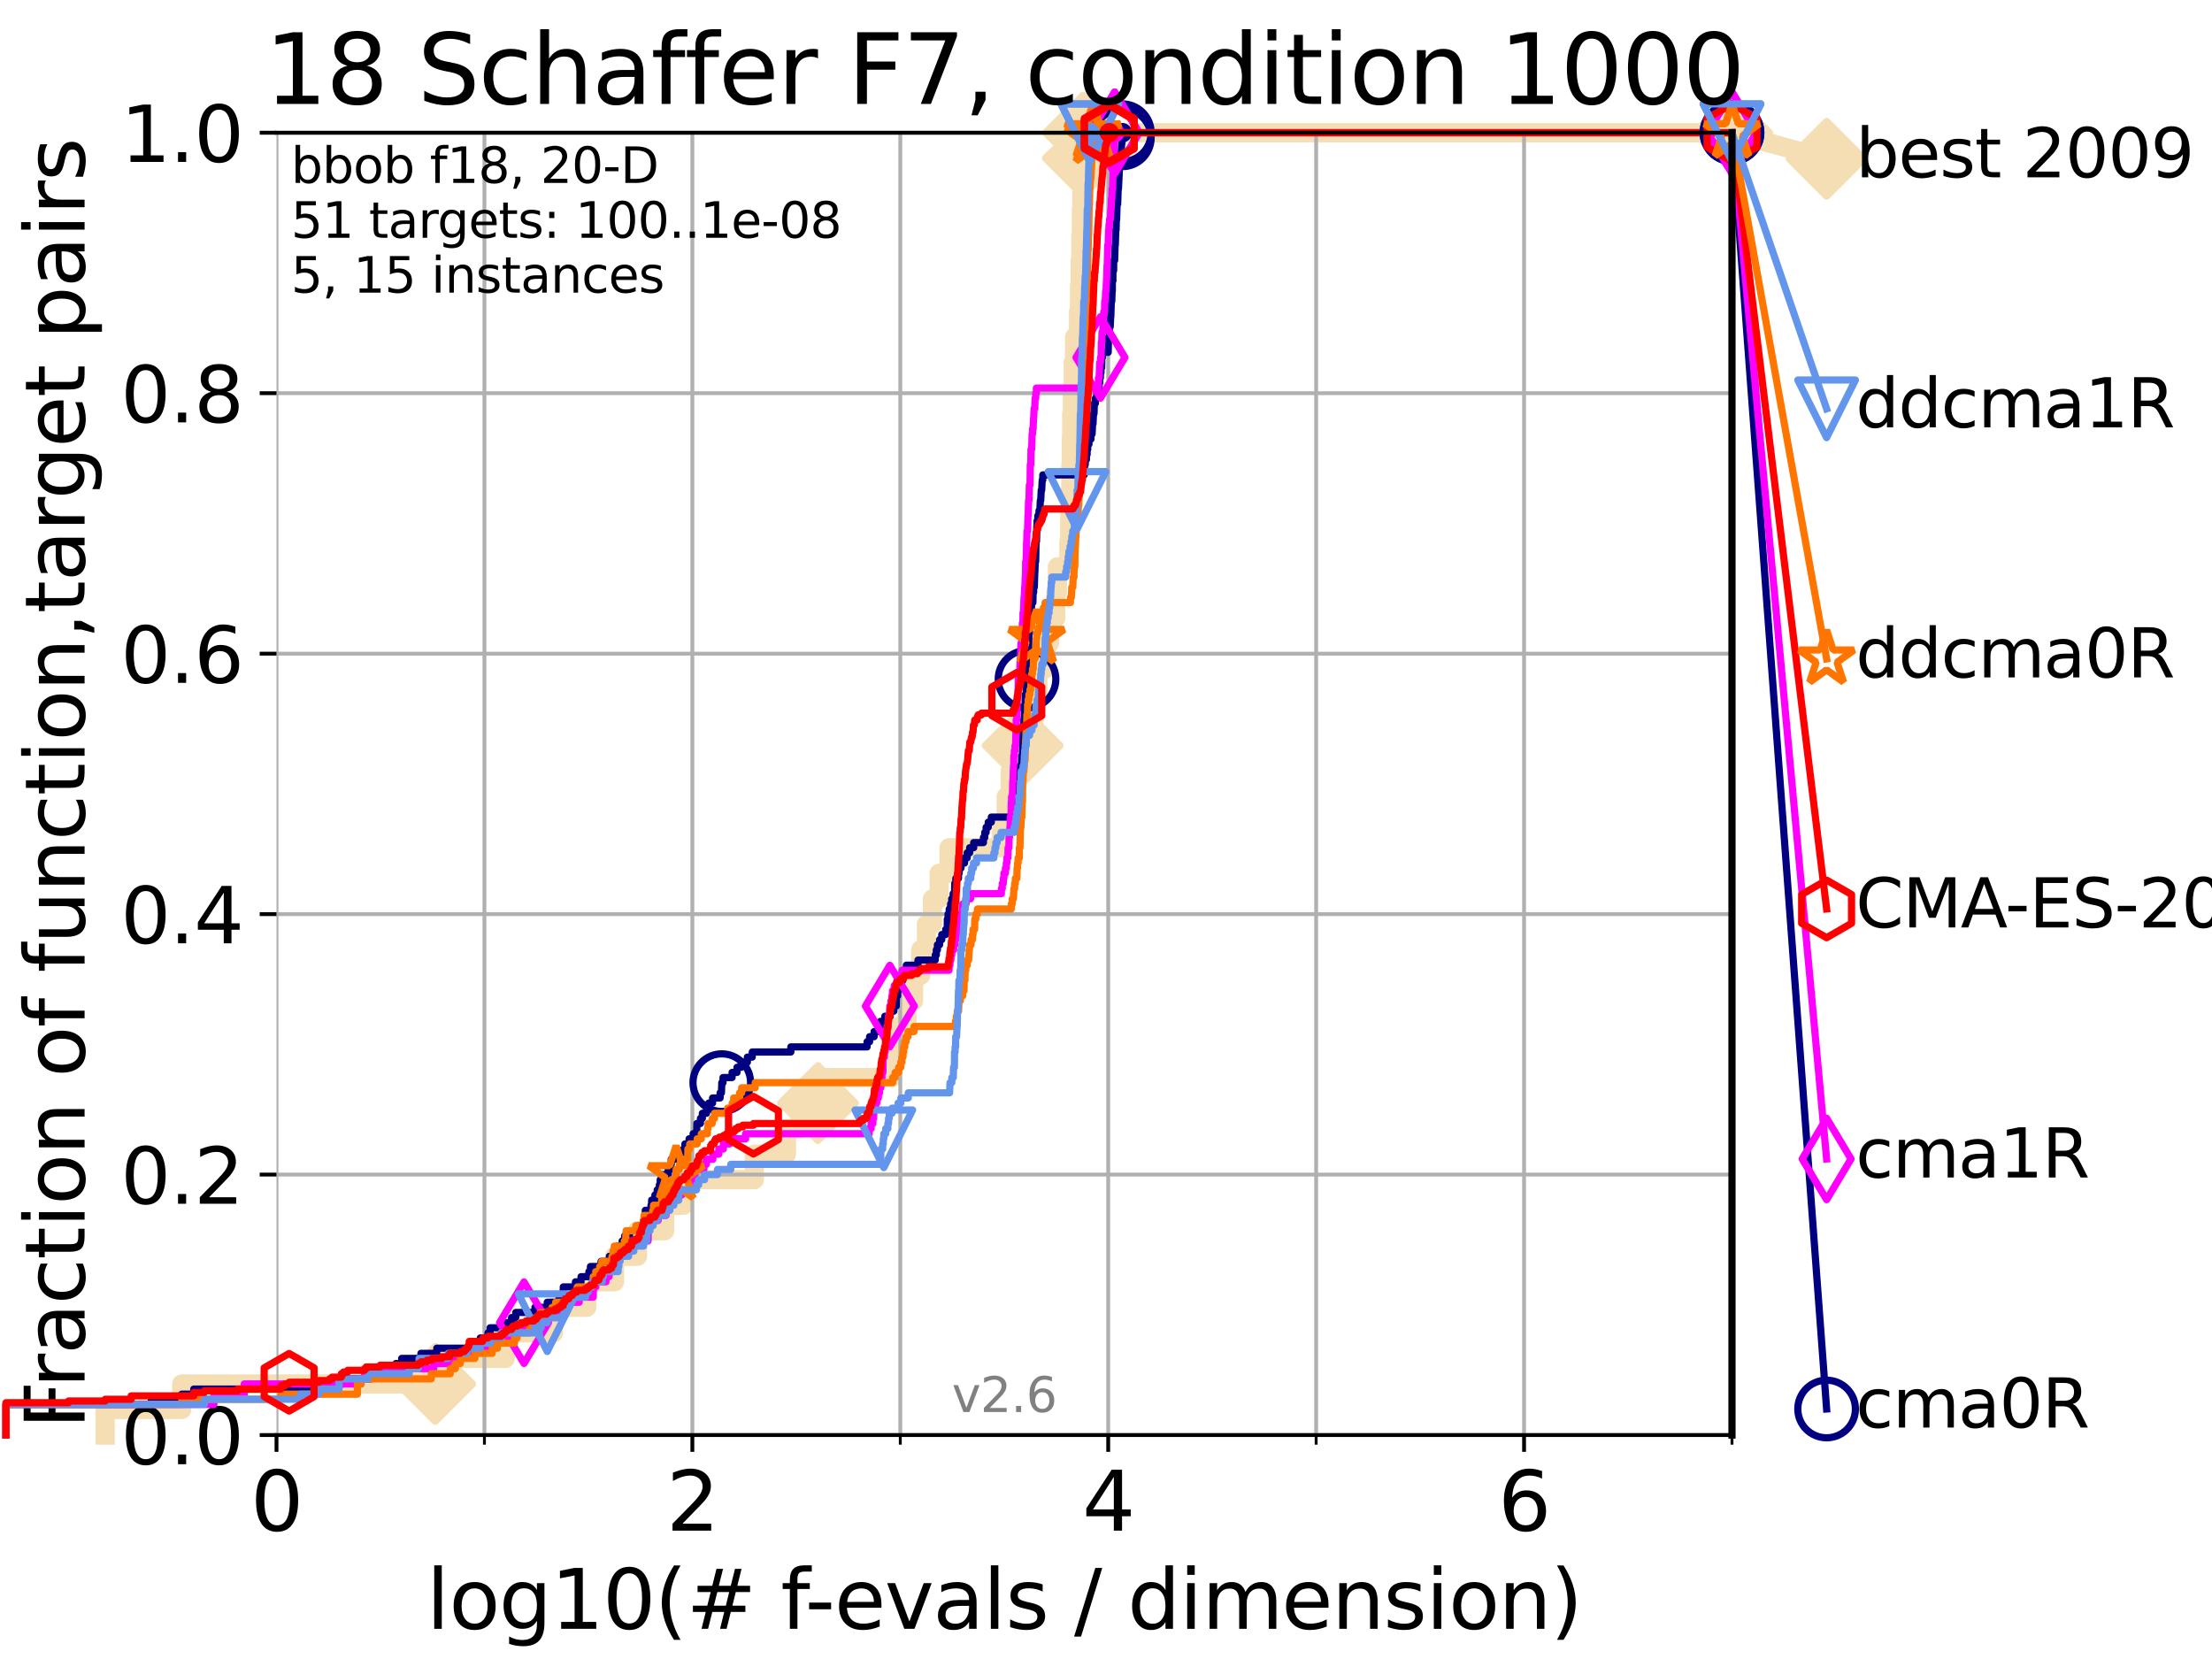 <?xml version="1.0" encoding="utf-8" standalone="no"?>
<!DOCTYPE svg PUBLIC "-//W3C//DTD SVG 1.1//EN"
  "http://www.w3.org/Graphics/SVG/1.1/DTD/svg11.dtd">
<svg xmlns:xlink="http://www.w3.org/1999/xlink" width="460.8pt" height="345.6pt" viewBox="0 0 460.8 345.6" xmlns="http://www.w3.org/2000/svg" version="1.1">
 <defs>
  <style type="text/css">*{stroke-linejoin: round; stroke-linecap: butt}</style>
 </defs>
 <g id="figure_1">
  <g id="patch_1">
   <path d="M 0 345.6 
L 460.8 345.6 
L 460.8 0 
L 0 0 
z
" style="fill: #ffffff"/>
  </g>
  <g id="axes_1">
   <g id="patch_2">
    <path d="M 57.6 298.944 
L 360.806 298.944 
L 360.806 27.648 
L 57.6 27.648 
z
" style="fill: #ffffff"/>
   </g>
   <g id="line2d_1">
    <path d="M 21.912 298.944 
L 21.912 293.624 
L 37.851 293.624 
L 37.851 288.305 
L 90.668 288.305 
L 90.668 282.985 
L 105.263 282.985 
L 105.263 277.666 
L 115.315 277.666 
L 115.315 272.346 
L 122.229 272.346 
L 122.229 267.027 
L 128.023 267.027 
L 128.023 261.707 
L 132.812 261.707 
L 132.812 256.388 
L 138.477 256.388 
L 138.477 251.068 
L 142.425 251.068 
L 142.425 245.749 
L 157.137 245.749 
L 157.137 240.429 
L 163.83 240.429 
L 163.83 235.11 
L 166.656 235.11 
L 166.656 229.79 
L 170.391 229.79 
L 170.391 224.471 
L 185.752 224.471 
L 185.752 219.151 
L 187.128 219.151 
L 187.128 213.832 
L 188.929 213.832 
L 188.929 208.512 
L 190.322 208.512 
L 190.322 203.192 
L 191.786 203.192 
L 191.786 197.873 
L 192.995 197.873 
L 192.995 192.553 
L 194.244 192.553 
L 194.244 187.234 
L 195.644 187.234 
L 195.644 181.914 
L 197.71 181.914 
L 197.71 176.595 
L 208.56 176.595 
L 208.56 171.275 
L 209.596 171.275 
L 209.596 165.956 
L 210.447 165.956 
L 210.447 160.636 
L 211.662 160.636 
L 211.662 155.317 
L 213.039 155.317 
L 213.039 149.997 
L 215.437 149.997 
L 215.437 144.678 
L 216.212 144.678 
L 216.212 139.358 
L 217.735 139.358 
L 217.735 134.039 
L 218.613 134.039 
L 218.613 128.719 
L 219.951 128.719 
L 219.951 123.4 
L 220.273 123.4 
L 220.273 118.08 
L 222.66 118.08 
L 222.66 112.76 
L 222.844 112.76 
L 222.844 107.441 
L 222.972 107.441 
L 222.972 102.121 
L 223.078 102.121 
L 223.078 96.802 
L 223.157 96.802 
L 223.157 91.482 
L 223.258 91.482 
L 223.258 86.163 
L 223.386 86.163 
L 223.386 80.843 
L 223.565 80.843 
L 223.565 75.524 
L 223.849 75.524 
L 223.849 70.204 
L 224.676 70.204 
L 224.676 64.885 
L 224.873 64.885 
L 224.873 59.565 
L 225.009 59.565 
L 225.009 54.246 
L 225.16 54.246 
L 225.16 48.926 
L 225.262 48.926 
L 225.262 43.607 
L 225.376 43.607 
L 225.376 38.287 
L 225.475 38.287 
L 225.475 32.968 
L 225.579 32.968 
L 225.579 27.648 
L 360.806 27.648 
" style="fill: none; stroke: #f5deb3; stroke-width: 4; stroke-linecap: square"/>
   </g>
   <g id="line2d_2">
    <defs>
     <path id="m09949010ec" d="M -0 7.778 
L 7.778 0 
L 0 -7.778 
L -7.778 -0 
z
" style="stroke: #f5deb3; stroke-width: 1.5; stroke-linejoin: miter"/>
    </defs>
    <g>
     <use xlink:href="#m09949010ec" x="90.668" y="288.305" style="fill: #f5deb3; stroke: #f5deb3; stroke-width: 1.5; stroke-linejoin: miter"/>
     <use xlink:href="#m09949010ec" x="170.391" y="229.79" style="fill: #f5deb3; stroke: #f5deb3; stroke-width: 1.5; stroke-linejoin: miter"/>
     <use xlink:href="#m09949010ec" x="213.039" y="155.317" style="fill: #f5deb3; stroke: #f5deb3; stroke-width: 1.5; stroke-linejoin: miter"/>
     <use xlink:href="#m09949010ec" x="225.579" y="32.968" style="fill: #f5deb3; stroke: #f5deb3; stroke-width: 1.5; stroke-linejoin: miter"/>
     <use xlink:href="#m09949010ec" x="225.579" y="27.648" style="fill: #f5deb3; stroke: #f5deb3; stroke-width: 1.5; stroke-linejoin: miter"/>
     <use xlink:href="#m09949010ec" x="360.806" y="27.648" style="fill: #f5deb3; stroke: #f5deb3; stroke-width: 1.5; stroke-linejoin: miter"/>
    </g>
   </g>
   <g id="line2d_3">
    <path style="fill: none; stroke: #f5deb3; stroke-width: 4; stroke-linecap: square"/>
    <g/>
   </g>
   <g id="line2d_4">
    <path d="M 360.806 27.648 
L 380.515 33.074 
" style="fill: none; stroke: #f5deb3; stroke-width: 4; stroke-linecap: square"/>
    <g>
     <use xlink:href="#m09949010ec" x="360.806" y="27.648" style="fill: #f5deb3; stroke: #f5deb3; stroke-width: 1.5; stroke-linejoin: miter"/>
     <use xlink:href="#m09949010ec" x="380.515" y="33.074" style="fill: #f5deb3; stroke: #f5deb3; stroke-width: 1.5; stroke-linejoin: miter"/>
    </g>
   </g>
   <g id="matplotlib.axis_1">
    <g id="xtick_1">
     <g id="line2d_5">
      <path d="M 57.6 298.944 
L 57.6 27.648 
" clip-path="url(#p3ffa83da4d)" style="fill: none; stroke: #b0b0b0; stroke-width: 0.8; stroke-linecap: square"/>
     </g>
     <g id="line2d_6">
      <defs>
       <path id="mdba1f5db97" d="M 0 0 
L 0 3.5 
" style="stroke: #000000; stroke-width: 0.8"/>
      </defs>
      <g>
       <use xlink:href="#mdba1f5db97" x="57.6" y="298.944" style="stroke: #000000; stroke-width: 0.8"/>
      </g>
     </g>
     <g id="text_1">
      <!-- 0 -->
      <g transform="translate(52.192 318.861)scale(0.17 -0.17)">
       <defs>
        <path id="DejaVuSans-30" d="M 2034 4250 
Q 1547 4250 1301 3770 
Q 1056 3291 1056 2328 
Q 1056 1369 1301 889 
Q 1547 409 2034 409 
Q 2525 409 2770 889 
Q 3016 1369 3016 2328 
Q 3016 3291 2770 3770 
Q 2525 4250 2034 4250 
z
M 2034 4750 
Q 2819 4750 3233 4129 
Q 3647 3509 3647 2328 
Q 3647 1150 3233 529 
Q 2819 -91 2034 -91 
Q 1250 -91 836 529 
Q 422 1150 422 2328 
Q 422 3509 836 4129 
Q 1250 4750 2034 4750 
z
" transform="scale(0.016)"/>
       </defs>
       <use xlink:href="#DejaVuSans-30"/>
      </g>
     </g>
    </g>
    <g id="xtick_2">
     <g id="line2d_7">
      <path d="M 144.23 298.944 
L 144.23 27.648 
" clip-path="url(#p3ffa83da4d)" style="fill: none; stroke: #b0b0b0; stroke-width: 0.8; stroke-linecap: square"/>
     </g>
     <g id="line2d_8">
      <g>
       <use xlink:href="#mdba1f5db97" x="144.23" y="298.944" style="stroke: #000000; stroke-width: 0.8"/>
      </g>
     </g>
     <g id="text_2">
      <!-- 2 -->
      <g transform="translate(138.822 318.861)scale(0.17 -0.17)">
       <defs>
        <path id="DejaVuSans-32" d="M 1228 531 
L 3431 531 
L 3431 0 
L 469 0 
L 469 531 
Q 828 903 1448 1529 
Q 2069 2156 2228 2338 
Q 2531 2678 2651 2914 
Q 2772 3150 2772 3378 
Q 2772 3750 2511 3984 
Q 2250 4219 1831 4219 
Q 1534 4219 1204 4116 
Q 875 4013 500 3803 
L 500 4441 
Q 881 4594 1212 4672 
Q 1544 4750 1819 4750 
Q 2544 4750 2975 4387 
Q 3406 4025 3406 3419 
Q 3406 3131 3298 2873 
Q 3191 2616 2906 2266 
Q 2828 2175 2409 1742 
Q 1991 1309 1228 531 
z
" transform="scale(0.016)"/>
       </defs>
       <use xlink:href="#DejaVuSans-32"/>
      </g>
     </g>
    </g>
    <g id="xtick_3">
     <g id="line2d_9">
      <path d="M 230.861 298.944 
L 230.861 27.648 
" clip-path="url(#p3ffa83da4d)" style="fill: none; stroke: #b0b0b0; stroke-width: 0.8; stroke-linecap: square"/>
     </g>
     <g id="line2d_10">
      <g>
       <use xlink:href="#mdba1f5db97" x="230.861" y="298.944" style="stroke: #000000; stroke-width: 0.8"/>
      </g>
     </g>
     <g id="text_3">
      <!-- 4 -->
      <g transform="translate(225.453 318.861)scale(0.17 -0.17)">
       <defs>
        <path id="DejaVuSans-34" d="M 2419 4116 
L 825 1625 
L 2419 1625 
L 2419 4116 
z
M 2253 4666 
L 3047 4666 
L 3047 1625 
L 3713 1625 
L 3713 1100 
L 3047 1100 
L 3047 0 
L 2419 0 
L 2419 1100 
L 313 1100 
L 313 1709 
L 2253 4666 
z
" transform="scale(0.016)"/>
       </defs>
       <use xlink:href="#DejaVuSans-34"/>
      </g>
     </g>
    </g>
    <g id="xtick_4">
     <g id="line2d_11">
      <path d="M 317.491 298.944 
L 317.491 27.648 
" clip-path="url(#p3ffa83da4d)" style="fill: none; stroke: #b0b0b0; stroke-width: 0.8; stroke-linecap: square"/>
     </g>
     <g id="line2d_12">
      <g>
       <use xlink:href="#mdba1f5db97" x="317.491" y="298.944" style="stroke: #000000; stroke-width: 0.8"/>
      </g>
     </g>
     <g id="text_4">
      <!-- 6 -->
      <g transform="translate(312.083 318.861)scale(0.17 -0.17)">
       <defs>
        <path id="DejaVuSans-36" d="M 2113 2584 
Q 1688 2584 1439 2293 
Q 1191 2003 1191 1497 
Q 1191 994 1439 701 
Q 1688 409 2113 409 
Q 2538 409 2786 701 
Q 3034 994 3034 1497 
Q 3034 2003 2786 2293 
Q 2538 2584 2113 2584 
z
M 3366 4563 
L 3366 3988 
Q 3128 4100 2886 4159 
Q 2644 4219 2406 4219 
Q 1781 4219 1451 3797 
Q 1122 3375 1075 2522 
Q 1259 2794 1537 2939 
Q 1816 3084 2150 3084 
Q 2853 3084 3261 2657 
Q 3669 2231 3669 1497 
Q 3669 778 3244 343 
Q 2819 -91 2113 -91 
Q 1303 -91 875 529 
Q 447 1150 447 2328 
Q 447 3434 972 4092 
Q 1497 4750 2381 4750 
Q 2619 4750 2861 4703 
Q 3103 4656 3366 4563 
z
" transform="scale(0.016)"/>
       </defs>
       <use xlink:href="#DejaVuSans-36"/>
      </g>
     </g>
    </g>
    <g id="xtick_5">
     <g id="line2d_13">
      <path d="M 100.915 298.944 
L 100.915 27.648 
" clip-path="url(#p3ffa83da4d)" style="fill: none; stroke: #b0b0b0; stroke-width: 0.8; stroke-linecap: square"/>
     </g>
     <g id="line2d_14">
      <defs>
       <path id="m264cb25138" d="M 0 0 
L 0 2 
" style="stroke: #000000; stroke-width: 0.6"/>
      </defs>
      <g>
       <use xlink:href="#m264cb25138" x="100.915" y="298.944" style="stroke: #000000; stroke-width: 0.6"/>
      </g>
     </g>
    </g>
    <g id="xtick_6">
     <g id="line2d_15">
      <path d="M 187.546 298.944 
L 187.546 27.648 
" clip-path="url(#p3ffa83da4d)" style="fill: none; stroke: #b0b0b0; stroke-width: 0.8; stroke-linecap: square"/>
     </g>
     <g id="line2d_16">
      <g>
       <use xlink:href="#m264cb25138" x="187.546" y="298.944" style="stroke: #000000; stroke-width: 0.6"/>
      </g>
     </g>
    </g>
    <g id="xtick_7">
     <g id="line2d_17">
      <path d="M 274.176 298.944 
L 274.176 27.648 
" clip-path="url(#p3ffa83da4d)" style="fill: none; stroke: #b0b0b0; stroke-width: 0.8; stroke-linecap: square"/>
     </g>
     <g id="line2d_18">
      <g>
       <use xlink:href="#m264cb25138" x="274.176" y="298.944" style="stroke: #000000; stroke-width: 0.6"/>
      </g>
     </g>
    </g>
    <g id="xtick_8">
     <g id="line2d_19">
      <path d="M 360.806 298.944 
L 360.806 27.648 
" clip-path="url(#p3ffa83da4d)" style="fill: none; stroke: #b0b0b0; stroke-width: 0.8; stroke-linecap: square"/>
     </g>
     <g id="line2d_20">
      <g>
       <use xlink:href="#m264cb25138" x="360.806" y="298.944" style="stroke: #000000; stroke-width: 0.6"/>
      </g>
     </g>
    </g>
    <g id="text_5">
     <!-- log10(# f-evals / dimension) -->
     <g transform="translate(88.823 339.314)scale(0.17 -0.17)">
      <defs>
       <path id="DejaVuSans-6c" d="M 603 4863 
L 1178 4863 
L 1178 0 
L 603 0 
L 603 4863 
z
" transform="scale(0.016)"/>
       <path id="DejaVuSans-6f" d="M 1959 3097 
Q 1497 3097 1228 2736 
Q 959 2375 959 1747 
Q 959 1119 1226 758 
Q 1494 397 1959 397 
Q 2419 397 2687 759 
Q 2956 1122 2956 1747 
Q 2956 2369 2687 2733 
Q 2419 3097 1959 3097 
z
M 1959 3584 
Q 2709 3584 3137 3096 
Q 3566 2609 3566 1747 
Q 3566 888 3137 398 
Q 2709 -91 1959 -91 
Q 1206 -91 779 398 
Q 353 888 353 1747 
Q 353 2609 779 3096 
Q 1206 3584 1959 3584 
z
" transform="scale(0.016)"/>
       <path id="DejaVuSans-67" d="M 2906 1791 
Q 2906 2416 2648 2759 
Q 2391 3103 1925 3103 
Q 1463 3103 1205 2759 
Q 947 2416 947 1791 
Q 947 1169 1205 825 
Q 1463 481 1925 481 
Q 2391 481 2648 825 
Q 2906 1169 2906 1791 
z
M 3481 434 
Q 3481 -459 3084 -895 
Q 2688 -1331 1869 -1331 
Q 1566 -1331 1297 -1286 
Q 1028 -1241 775 -1147 
L 775 -588 
Q 1028 -725 1275 -790 
Q 1522 -856 1778 -856 
Q 2344 -856 2625 -561 
Q 2906 -266 2906 331 
L 2906 616 
Q 2728 306 2450 153 
Q 2172 0 1784 0 
Q 1141 0 747 490 
Q 353 981 353 1791 
Q 353 2603 747 3093 
Q 1141 3584 1784 3584 
Q 2172 3584 2450 3431 
Q 2728 3278 2906 2969 
L 2906 3500 
L 3481 3500 
L 3481 434 
z
" transform="scale(0.016)"/>
       <path id="DejaVuSans-31" d="M 794 531 
L 1825 531 
L 1825 4091 
L 703 3866 
L 703 4441 
L 1819 4666 
L 2450 4666 
L 2450 531 
L 3481 531 
L 3481 0 
L 794 0 
L 794 531 
z
" transform="scale(0.016)"/>
       <path id="DejaVuSans-28" d="M 1984 4856 
Q 1566 4138 1362 3434 
Q 1159 2731 1159 2009 
Q 1159 1288 1364 580 
Q 1569 -128 1984 -844 
L 1484 -844 
Q 1016 -109 783 600 
Q 550 1309 550 2009 
Q 550 2706 781 3412 
Q 1013 4119 1484 4856 
L 1984 4856 
z
" transform="scale(0.016)"/>
       <path id="DejaVuSans-23" d="M 3272 2816 
L 2363 2816 
L 2100 1772 
L 3016 1772 
L 3272 2816 
z
M 2803 4594 
L 2478 3297 
L 3391 3297 
L 3719 4594 
L 4219 4594 
L 3897 3297 
L 4872 3297 
L 4872 2816 
L 3775 2816 
L 3519 1772 
L 4513 1772 
L 4513 1294 
L 3397 1294 
L 3072 0 
L 2572 0 
L 2894 1294 
L 1978 1294 
L 1656 0 
L 1153 0 
L 1478 1294 
L 494 1294 
L 494 1772 
L 1594 1772 
L 1856 2816 
L 850 2816 
L 850 3297 
L 1978 3297 
L 2297 4594 
L 2803 4594 
z
" transform="scale(0.016)"/>
       <path id="DejaVuSans-20" transform="scale(0.016)"/>
       <path id="DejaVuSans-66" d="M 2375 4863 
L 2375 4384 
L 1825 4384 
Q 1516 4384 1395 4259 
Q 1275 4134 1275 3809 
L 1275 3500 
L 2222 3500 
L 2222 3053 
L 1275 3053 
L 1275 0 
L 697 0 
L 697 3053 
L 147 3053 
L 147 3500 
L 697 3500 
L 697 3744 
Q 697 4328 969 4595 
Q 1241 4863 1831 4863 
L 2375 4863 
z
" transform="scale(0.016)"/>
       <path id="DejaVuSans-2d" d="M 313 2009 
L 1997 2009 
L 1997 1497 
L 313 1497 
L 313 2009 
z
" transform="scale(0.016)"/>
       <path id="DejaVuSans-65" d="M 3597 1894 
L 3597 1613 
L 953 1613 
Q 991 1019 1311 708 
Q 1631 397 2203 397 
Q 2534 397 2845 478 
Q 3156 559 3463 722 
L 3463 178 
Q 3153 47 2828 -22 
Q 2503 -91 2169 -91 
Q 1331 -91 842 396 
Q 353 884 353 1716 
Q 353 2575 817 3079 
Q 1281 3584 2069 3584 
Q 2775 3584 3186 3129 
Q 3597 2675 3597 1894 
z
M 3022 2063 
Q 3016 2534 2758 2815 
Q 2500 3097 2075 3097 
Q 1594 3097 1305 2825 
Q 1016 2553 972 2059 
L 3022 2063 
z
" transform="scale(0.016)"/>
       <path id="DejaVuSans-76" d="M 191 3500 
L 800 3500 
L 1894 563 
L 2988 3500 
L 3597 3500 
L 2284 0 
L 1503 0 
L 191 3500 
z
" transform="scale(0.016)"/>
       <path id="DejaVuSans-61" d="M 2194 1759 
Q 1497 1759 1228 1600 
Q 959 1441 959 1056 
Q 959 750 1161 570 
Q 1363 391 1709 391 
Q 2188 391 2477 730 
Q 2766 1069 2766 1631 
L 2766 1759 
L 2194 1759 
z
M 3341 1997 
L 3341 0 
L 2766 0 
L 2766 531 
Q 2569 213 2275 61 
Q 1981 -91 1556 -91 
Q 1019 -91 701 211 
Q 384 513 384 1019 
Q 384 1609 779 1909 
Q 1175 2209 1959 2209 
L 2766 2209 
L 2766 2266 
Q 2766 2663 2505 2880 
Q 2244 3097 1772 3097 
Q 1472 3097 1187 3025 
Q 903 2953 641 2809 
L 641 3341 
Q 956 3463 1253 3523 
Q 1550 3584 1831 3584 
Q 2591 3584 2966 3190 
Q 3341 2797 3341 1997 
z
" transform="scale(0.016)"/>
       <path id="DejaVuSans-73" d="M 2834 3397 
L 2834 2853 
Q 2591 2978 2328 3040 
Q 2066 3103 1784 3103 
Q 1356 3103 1142 2972 
Q 928 2841 928 2578 
Q 928 2378 1081 2264 
Q 1234 2150 1697 2047 
L 1894 2003 
Q 2506 1872 2764 1633 
Q 3022 1394 3022 966 
Q 3022 478 2636 193 
Q 2250 -91 1575 -91 
Q 1294 -91 989 -36 
Q 684 19 347 128 
L 347 722 
Q 666 556 975 473 
Q 1284 391 1588 391 
Q 1994 391 2212 530 
Q 2431 669 2431 922 
Q 2431 1156 2273 1281 
Q 2116 1406 1581 1522 
L 1381 1569 
Q 847 1681 609 1914 
Q 372 2147 372 2553 
Q 372 3047 722 3315 
Q 1072 3584 1716 3584 
Q 2034 3584 2315 3537 
Q 2597 3491 2834 3397 
z
" transform="scale(0.016)"/>
       <path id="DejaVuSans-2f" d="M 1625 4666 
L 2156 4666 
L 531 -594 
L 0 -594 
L 1625 4666 
z
" transform="scale(0.016)"/>
       <path id="DejaVuSans-64" d="M 2906 2969 
L 2906 4863 
L 3481 4863 
L 3481 0 
L 2906 0 
L 2906 525 
Q 2725 213 2448 61 
Q 2172 -91 1784 -91 
Q 1150 -91 751 415 
Q 353 922 353 1747 
Q 353 2572 751 3078 
Q 1150 3584 1784 3584 
Q 2172 3584 2448 3432 
Q 2725 3281 2906 2969 
z
M 947 1747 
Q 947 1113 1208 752 
Q 1469 391 1925 391 
Q 2381 391 2643 752 
Q 2906 1113 2906 1747 
Q 2906 2381 2643 2742 
Q 2381 3103 1925 3103 
Q 1469 3103 1208 2742 
Q 947 2381 947 1747 
z
" transform="scale(0.016)"/>
       <path id="DejaVuSans-69" d="M 603 3500 
L 1178 3500 
L 1178 0 
L 603 0 
L 603 3500 
z
M 603 4863 
L 1178 4863 
L 1178 4134 
L 603 4134 
L 603 4863 
z
" transform="scale(0.016)"/>
       <path id="DejaVuSans-6d" d="M 3328 2828 
Q 3544 3216 3844 3400 
Q 4144 3584 4550 3584 
Q 5097 3584 5394 3201 
Q 5691 2819 5691 2113 
L 5691 0 
L 5113 0 
L 5113 2094 
Q 5113 2597 4934 2840 
Q 4756 3084 4391 3084 
Q 3944 3084 3684 2787 
Q 3425 2491 3425 1978 
L 3425 0 
L 2847 0 
L 2847 2094 
Q 2847 2600 2669 2842 
Q 2491 3084 2119 3084 
Q 1678 3084 1418 2786 
Q 1159 2488 1159 1978 
L 1159 0 
L 581 0 
L 581 3500 
L 1159 3500 
L 1159 2956 
Q 1356 3278 1631 3431 
Q 1906 3584 2284 3584 
Q 2666 3584 2933 3390 
Q 3200 3197 3328 2828 
z
" transform="scale(0.016)"/>
       <path id="DejaVuSans-6e" d="M 3513 2113 
L 3513 0 
L 2938 0 
L 2938 2094 
Q 2938 2591 2744 2837 
Q 2550 3084 2163 3084 
Q 1697 3084 1428 2787 
Q 1159 2491 1159 1978 
L 1159 0 
L 581 0 
L 581 3500 
L 1159 3500 
L 1159 2956 
Q 1366 3272 1645 3428 
Q 1925 3584 2291 3584 
Q 2894 3584 3203 3211 
Q 3513 2838 3513 2113 
z
" transform="scale(0.016)"/>
       <path id="DejaVuSans-29" d="M 513 4856 
L 1013 4856 
Q 1481 4119 1714 3412 
Q 1947 2706 1947 2009 
Q 1947 1309 1714 600 
Q 1481 -109 1013 -844 
L 513 -844 
Q 928 -128 1133 580 
Q 1338 1288 1338 2009 
Q 1338 2731 1133 3434 
Q 928 4138 513 4856 
z
" transform="scale(0.016)"/>
      </defs>
      <use xlink:href="#DejaVuSans-6c"/>
      <use xlink:href="#DejaVuSans-6f" x="27.783"/>
      <use xlink:href="#DejaVuSans-67" x="88.965"/>
      <use xlink:href="#DejaVuSans-31" x="152.441"/>
      <use xlink:href="#DejaVuSans-30" x="216.064"/>
      <use xlink:href="#DejaVuSans-28" x="279.688"/>
      <use xlink:href="#DejaVuSans-23" x="318.701"/>
      <use xlink:href="#DejaVuSans-20" x="402.49"/>
      <use xlink:href="#DejaVuSans-66" x="434.277"/>
      <use xlink:href="#DejaVuSans-2d" x="463.982"/>
      <use xlink:href="#DejaVuSans-65" x="500.066"/>
      <use xlink:href="#DejaVuSans-76" x="561.59"/>
      <use xlink:href="#DejaVuSans-61" x="620.77"/>
      <use xlink:href="#DejaVuSans-6c" x="682.049"/>
      <use xlink:href="#DejaVuSans-73" x="709.832"/>
      <use xlink:href="#DejaVuSans-20" x="761.932"/>
      <use xlink:href="#DejaVuSans-2f" x="793.719"/>
      <use xlink:href="#DejaVuSans-20" x="827.41"/>
      <use xlink:href="#DejaVuSans-64" x="859.197"/>
      <use xlink:href="#DejaVuSans-69" x="922.674"/>
      <use xlink:href="#DejaVuSans-6d" x="950.457"/>
      <use xlink:href="#DejaVuSans-65" x="1047.869"/>
      <use xlink:href="#DejaVuSans-6e" x="1109.393"/>
      <use xlink:href="#DejaVuSans-73" x="1172.771"/>
      <use xlink:href="#DejaVuSans-69" x="1224.871"/>
      <use xlink:href="#DejaVuSans-6f" x="1252.654"/>
      <use xlink:href="#DejaVuSans-6e" x="1313.836"/>
      <use xlink:href="#DejaVuSans-29" x="1377.215"/>
     </g>
    </g>
   </g>
   <g id="matplotlib.axis_2">
    <g id="ytick_1">
     <g id="line2d_21">
      <path d="M 57.6 298.944 
L 360.806 298.944 
" clip-path="url(#p3ffa83da4d)" style="fill: none; stroke: #b0b0b0; stroke-width: 0.8; stroke-linecap: square"/>
     </g>
     <g id="line2d_22">
      <defs>
       <path id="mb25facc14f" d="M 0 0 
L -3.5 0 
" style="stroke: #000000; stroke-width: 0.8"/>
      </defs>
      <g>
       <use xlink:href="#mb25facc14f" x="57.6" y="298.944" style="stroke: #000000; stroke-width: 0.8"/>
      </g>
     </g>
     <g id="text_6">
      <!-- 0.0 -->
      <g transform="translate(25.155 305.023)scale(0.16 -0.16)">
       <defs>
        <path id="DejaVuSans-2e" d="M 684 794 
L 1344 794 
L 1344 0 
L 684 0 
L 684 794 
z
" transform="scale(0.016)"/>
       </defs>
       <use xlink:href="#DejaVuSans-30"/>
       <use xlink:href="#DejaVuSans-2e" x="63.623"/>
       <use xlink:href="#DejaVuSans-30" x="95.41"/>
      </g>
     </g>
    </g>
    <g id="ytick_2">
     <g id="line2d_23">
      <path d="M 57.6 244.685 
L 360.806 244.685 
" clip-path="url(#p3ffa83da4d)" style="fill: none; stroke: #b0b0b0; stroke-width: 0.8; stroke-linecap: square"/>
     </g>
     <g id="line2d_24">
      <g>
       <use xlink:href="#mb25facc14f" x="57.6" y="244.685" style="stroke: #000000; stroke-width: 0.8"/>
      </g>
     </g>
     <g id="text_7">
      <!-- 0.2 -->
      <g transform="translate(25.155 250.764)scale(0.16 -0.16)">
       <use xlink:href="#DejaVuSans-30"/>
       <use xlink:href="#DejaVuSans-2e" x="63.623"/>
       <use xlink:href="#DejaVuSans-32" x="95.41"/>
      </g>
     </g>
    </g>
    <g id="ytick_3">
     <g id="line2d_25">
      <path d="M 57.6 190.426 
L 360.806 190.426 
" clip-path="url(#p3ffa83da4d)" style="fill: none; stroke: #b0b0b0; stroke-width: 0.8; stroke-linecap: square"/>
     </g>
     <g id="line2d_26">
      <g>
       <use xlink:href="#mb25facc14f" x="57.6" y="190.426" style="stroke: #000000; stroke-width: 0.8"/>
      </g>
     </g>
     <g id="text_8">
      <!-- 0.4 -->
      <g transform="translate(25.155 196.504)scale(0.16 -0.16)">
       <use xlink:href="#DejaVuSans-30"/>
       <use xlink:href="#DejaVuSans-2e" x="63.623"/>
       <use xlink:href="#DejaVuSans-34" x="95.41"/>
      </g>
     </g>
    </g>
    <g id="ytick_4">
     <g id="line2d_27">
      <path d="M 57.6 136.166 
L 360.806 136.166 
" clip-path="url(#p3ffa83da4d)" style="fill: none; stroke: #b0b0b0; stroke-width: 0.8; stroke-linecap: square"/>
     </g>
     <g id="line2d_28">
      <g>
       <use xlink:href="#mb25facc14f" x="57.6" y="136.166" style="stroke: #000000; stroke-width: 0.8"/>
      </g>
     </g>
     <g id="text_9">
      <!-- 0.6 -->
      <g transform="translate(25.155 142.245)scale(0.16 -0.16)">
       <use xlink:href="#DejaVuSans-30"/>
       <use xlink:href="#DejaVuSans-2e" x="63.623"/>
       <use xlink:href="#DejaVuSans-36" x="95.41"/>
      </g>
     </g>
    </g>
    <g id="ytick_5">
     <g id="line2d_29">
      <path d="M 57.6 81.907 
L 360.806 81.907 
" clip-path="url(#p3ffa83da4d)" style="fill: none; stroke: #b0b0b0; stroke-width: 0.8; stroke-linecap: square"/>
     </g>
     <g id="line2d_30">
      <g>
       <use xlink:href="#mb25facc14f" x="57.6" y="81.907" style="stroke: #000000; stroke-width: 0.8"/>
      </g>
     </g>
     <g id="text_10">
      <!-- 0.8 -->
      <g transform="translate(25.155 87.986)scale(0.16 -0.16)">
       <defs>
        <path id="DejaVuSans-38" d="M 2034 2216 
Q 1584 2216 1326 1975 
Q 1069 1734 1069 1313 
Q 1069 891 1326 650 
Q 1584 409 2034 409 
Q 2484 409 2743 651 
Q 3003 894 3003 1313 
Q 3003 1734 2745 1975 
Q 2488 2216 2034 2216 
z
M 1403 2484 
Q 997 2584 770 2862 
Q 544 3141 544 3541 
Q 544 4100 942 4425 
Q 1341 4750 2034 4750 
Q 2731 4750 3128 4425 
Q 3525 4100 3525 3541 
Q 3525 3141 3298 2862 
Q 3072 2584 2669 2484 
Q 3125 2378 3379 2068 
Q 3634 1759 3634 1313 
Q 3634 634 3220 271 
Q 2806 -91 2034 -91 
Q 1263 -91 848 271 
Q 434 634 434 1313 
Q 434 1759 690 2068 
Q 947 2378 1403 2484 
z
M 1172 3481 
Q 1172 3119 1398 2916 
Q 1625 2713 2034 2713 
Q 2441 2713 2670 2916 
Q 2900 3119 2900 3481 
Q 2900 3844 2670 4047 
Q 2441 4250 2034 4250 
Q 1625 4250 1398 4047 
Q 1172 3844 1172 3481 
z
" transform="scale(0.016)"/>
       </defs>
       <use xlink:href="#DejaVuSans-30"/>
       <use xlink:href="#DejaVuSans-2e" x="63.623"/>
       <use xlink:href="#DejaVuSans-38" x="95.41"/>
      </g>
     </g>
    </g>
    <g id="ytick_6">
     <g id="line2d_31">
      <path d="M 57.6 27.648 
L 360.806 27.648 
" clip-path="url(#p3ffa83da4d)" style="fill: none; stroke: #b0b0b0; stroke-width: 0.8; stroke-linecap: square"/>
     </g>
     <g id="line2d_32">
      <g>
       <use xlink:href="#mb25facc14f" x="57.6" y="27.648" style="stroke: #000000; stroke-width: 0.8"/>
      </g>
     </g>
     <g id="text_11">
      <!-- 1.0 -->
      <g transform="translate(25.155 33.727)scale(0.16 -0.16)">
       <use xlink:href="#DejaVuSans-31"/>
       <use xlink:href="#DejaVuSans-2e" x="63.623"/>
       <use xlink:href="#DejaVuSans-30" x="95.41"/>
      </g>
     </g>
    </g>
    <g id="text_12">
     <!-- Fraction of function,target pairs -->
     <g transform="translate(17.62 297.681)rotate(-90)scale(0.17 -0.17)">
      <defs>
       <path id="DejaVuSans-46" d="M 628 4666 
L 3309 4666 
L 3309 4134 
L 1259 4134 
L 1259 2759 
L 3109 2759 
L 3109 2228 
L 1259 2228 
L 1259 0 
L 628 0 
L 628 4666 
z
" transform="scale(0.016)"/>
       <path id="DejaVuSans-72" d="M 2631 2963 
Q 2534 3019 2420 3045 
Q 2306 3072 2169 3072 
Q 1681 3072 1420 2755 
Q 1159 2438 1159 1844 
L 1159 0 
L 581 0 
L 581 3500 
L 1159 3500 
L 1159 2956 
Q 1341 3275 1631 3429 
Q 1922 3584 2338 3584 
Q 2397 3584 2469 3576 
Q 2541 3569 2628 3553 
L 2631 2963 
z
" transform="scale(0.016)"/>
       <path id="DejaVuSans-63" d="M 3122 3366 
L 3122 2828 
Q 2878 2963 2633 3030 
Q 2388 3097 2138 3097 
Q 1578 3097 1268 2742 
Q 959 2388 959 1747 
Q 959 1106 1268 751 
Q 1578 397 2138 397 
Q 2388 397 2633 464 
Q 2878 531 3122 666 
L 3122 134 
Q 2881 22 2623 -34 
Q 2366 -91 2075 -91 
Q 1284 -91 818 406 
Q 353 903 353 1747 
Q 353 2603 823 3093 
Q 1294 3584 2113 3584 
Q 2378 3584 2631 3529 
Q 2884 3475 3122 3366 
z
" transform="scale(0.016)"/>
       <path id="DejaVuSans-74" d="M 1172 4494 
L 1172 3500 
L 2356 3500 
L 2356 3053 
L 1172 3053 
L 1172 1153 
Q 1172 725 1289 603 
Q 1406 481 1766 481 
L 2356 481 
L 2356 0 
L 1766 0 
Q 1100 0 847 248 
Q 594 497 594 1153 
L 594 3053 
L 172 3053 
L 172 3500 
L 594 3500 
L 594 4494 
L 1172 4494 
z
" transform="scale(0.016)"/>
       <path id="DejaVuSans-75" d="M 544 1381 
L 544 3500 
L 1119 3500 
L 1119 1403 
Q 1119 906 1312 657 
Q 1506 409 1894 409 
Q 2359 409 2629 706 
Q 2900 1003 2900 1516 
L 2900 3500 
L 3475 3500 
L 3475 0 
L 2900 0 
L 2900 538 
Q 2691 219 2414 64 
Q 2138 -91 1772 -91 
Q 1169 -91 856 284 
Q 544 659 544 1381 
z
M 1991 3584 
L 1991 3584 
z
" transform="scale(0.016)"/>
       <path id="DejaVuSans-2c" d="M 750 794 
L 1409 794 
L 1409 256 
L 897 -744 
L 494 -744 
L 750 256 
L 750 794 
z
" transform="scale(0.016)"/>
       <path id="DejaVuSans-70" d="M 1159 525 
L 1159 -1331 
L 581 -1331 
L 581 3500 
L 1159 3500 
L 1159 2969 
Q 1341 3281 1617 3432 
Q 1894 3584 2278 3584 
Q 2916 3584 3314 3078 
Q 3713 2572 3713 1747 
Q 3713 922 3314 415 
Q 2916 -91 2278 -91 
Q 1894 -91 1617 61 
Q 1341 213 1159 525 
z
M 3116 1747 
Q 3116 2381 2855 2742 
Q 2594 3103 2138 3103 
Q 1681 3103 1420 2742 
Q 1159 2381 1159 1747 
Q 1159 1113 1420 752 
Q 1681 391 2138 391 
Q 2594 391 2855 752 
Q 3116 1113 3116 1747 
z
" transform="scale(0.016)"/>
      </defs>
      <use xlink:href="#DejaVuSans-46"/>
      <use xlink:href="#DejaVuSans-72" x="50.27"/>
      <use xlink:href="#DejaVuSans-61" x="91.383"/>
      <use xlink:href="#DejaVuSans-63" x="152.662"/>
      <use xlink:href="#DejaVuSans-74" x="207.643"/>
      <use xlink:href="#DejaVuSans-69" x="246.852"/>
      <use xlink:href="#DejaVuSans-6f" x="274.635"/>
      <use xlink:href="#DejaVuSans-6e" x="335.816"/>
      <use xlink:href="#DejaVuSans-20" x="399.195"/>
      <use xlink:href="#DejaVuSans-6f" x="430.982"/>
      <use xlink:href="#DejaVuSans-66" x="492.164"/>
      <use xlink:href="#DejaVuSans-20" x="527.369"/>
      <use xlink:href="#DejaVuSans-66" x="559.156"/>
      <use xlink:href="#DejaVuSans-75" x="594.361"/>
      <use xlink:href="#DejaVuSans-6e" x="657.74"/>
      <use xlink:href="#DejaVuSans-63" x="721.119"/>
      <use xlink:href="#DejaVuSans-74" x="776.1"/>
      <use xlink:href="#DejaVuSans-69" x="815.309"/>
      <use xlink:href="#DejaVuSans-6f" x="843.092"/>
      <use xlink:href="#DejaVuSans-6e" x="904.273"/>
      <use xlink:href="#DejaVuSans-2c" x="967.652"/>
      <use xlink:href="#DejaVuSans-74" x="999.439"/>
      <use xlink:href="#DejaVuSans-61" x="1038.648"/>
      <use xlink:href="#DejaVuSans-72" x="1099.928"/>
      <use xlink:href="#DejaVuSans-67" x="1139.291"/>
      <use xlink:href="#DejaVuSans-65" x="1202.768"/>
      <use xlink:href="#DejaVuSans-74" x="1264.291"/>
      <use xlink:href="#DejaVuSans-20" x="1303.5"/>
      <use xlink:href="#DejaVuSans-70" x="1335.287"/>
      <use xlink:href="#DejaVuSans-61" x="1398.764"/>
      <use xlink:href="#DejaVuSans-69" x="1460.043"/>
      <use xlink:href="#DejaVuSans-72" x="1487.826"/>
      <use xlink:href="#DejaVuSans-73" x="1528.939"/>
     </g>
    </g>
   </g>
   <g id="line2d_33">
    <defs>
     <path id="me35a7b7fda" d="M 0 1.5 
C 0.398 1.5 0.779 1.342 1.061 1.061 
C 1.342 0.779 1.5 0.398 1.5 0 
C 1.5 -0.398 1.342 -0.779 1.061 -1.061 
C 0.779 -1.342 0.398 -1.5 0 -1.5 
C -0.398 -1.5 -0.779 -1.342 -1.061 -1.061 
C -1.342 -0.779 -1.5 -0.398 -1.5 0 
C -1.5 0.398 -1.342 0.779 -1.061 1.061 
C -0.779 1.342 -0.398 1.5 0 1.5 
z
" style="stroke: #f5deb3"/>
    </defs>
    <g>
     <use xlink:href="#me35a7b7fda" x="225.579" y="27.648" style="fill: #f5deb3; stroke: #f5deb3"/>
     <use xlink:href="#me35a7b7fda" x="225.579" y="27.648" style="fill: #f5deb3; stroke: #f5deb3"/>
    </g>
   </g>
   <g id="line2d_34">
    <defs>
     <path id="m77174b91a8" d="M 0 1.5 
C 0.398 1.5 0.779 1.342 1.061 1.061 
C 1.342 0.779 1.5 0.398 1.5 0 
C 1.5 -0.398 1.342 -0.779 1.061 -1.061 
C 0.779 -1.342 0.398 -1.5 0 -1.5 
C -0.398 -1.5 -0.779 -1.342 -1.061 -1.061 
C -1.342 -0.779 -1.5 -0.398 -1.5 0 
C -1.5 0.398 -1.342 0.779 -1.061 1.061 
C -0.779 1.342 -0.398 1.5 0 1.5 
z
" style="stroke: #000080"/>
    </defs>
    <g>
     <use xlink:href="#m77174b91a8" x="233.802" y="27.648" style="fill: #000080; stroke: #000080"/>
     <use xlink:href="#m77174b91a8" x="233.802" y="27.648" style="fill: #000080; stroke: #000080"/>
    </g>
   </g>
   <g id="line2d_35">
    <path d="M 1.246 298.944 
L 1.246 292.561 
L 31.522 292.561 
L 31.522 291.497 
L 37.851 291.497 
L 37.851 290.433 
L 40.363 290.433 
L 40.363 289.369 
L 64.59 289.369 
L 64.59 288.305 
L 71.557 288.305 
L 71.557 287.241 
L 77.302 287.241 
L 77.302 286.177 
L 80.06 286.177 
L 80.06 285.113 
L 82.464 285.113 
L 82.464 284.049 
L 83.678 284.049 
L 83.678 282.985 
L 87.687 282.985 
L 87.687 281.922 
L 90.99 281.922 
L 90.99 280.858 
L 97.968 280.858 
L 97.968 279.794 
L 100.049 279.794 
L 100.049 278.73 
L 101.653 278.73 
L 101.653 277.666 
L 102.1 277.666 
L 102.1 276.602 
L 104.501 276.602 
L 104.501 275.538 
L 106.561 275.538 
L 106.561 274.474 
L 107.445 274.474 
L 107.445 273.41 
L 111.442 273.41 
L 111.442 272.346 
L 114.001 272.346 
L 114.001 271.282 
L 116.46 271.282 
L 116.46 270.219 
L 117.306 270.219 
L 117.345 268.091 
L 119.876 268.091 
L 119.876 267.027 
L 121.041 267.027 
L 121.041 265.963 
L 122.678 265.963 
L 122.678 264.899 
L 123.001 264.899 
L 123.001 263.835 
L 125.219 263.835 
L 125.219 262.771 
L 126.946 262.771 
L 126.946 261.707 
L 127.777 261.707 
L 127.777 260.643 
L 128.679 260.643 
L 128.679 259.579 
L 129.602 259.579 
L 129.602 258.516 
L 130.127 258.516 
L 130.127 257.452 
L 131.135 257.452 
L 131.135 256.388 
L 133.103 256.388 
L 133.103 255.324 
L 134.064 255.324 
L 134.064 254.26 
L 134.416 254.26 
L 134.432 252.132 
L 135.613 252.132 
L 135.613 251.068 
L 135.747 251.068 
L 135.747 250.004 
L 136.428 250.004 
L 136.428 248.94 
L 136.906 248.94 
L 136.906 247.877 
L 137.359 247.877 
L 137.359 246.813 
L 137.534 246.813 
L 137.534 245.749 
L 138.064 245.749 
L 138.064 244.685 
L 139.191 244.685 
L 139.191 243.621 
L 139.665 243.621 
L 139.665 242.557 
L 139.832 242.557 
L 139.832 241.493 
L 140.703 241.493 
L 140.703 240.429 
L 142.384 240.429 
L 142.384 239.365 
L 142.682 239.365 
L 142.682 238.301 
L 143.55 238.301 
L 143.55 237.237 
L 144.39 237.237 
L 144.39 236.174 
L 145.139 236.174 
L 145.175 234.046 
L 145.912 234.046 
L 145.912 232.982 
L 146.312 232.982 
L 146.312 231.918 
L 147.184 231.918 
L 147.184 230.854 
L 147.637 230.854 
L 147.637 229.79 
L 148.443 229.79 
L 148.443 228.726 
L 150.015 228.726 
L 150.015 227.662 
L 150.289 227.662 
L 150.364 225.534 
L 150.62 225.534 
L 150.62 224.471 
L 152.511 224.471 
L 152.511 223.407 
L 153.531 223.407 
L 153.531 222.343 
L 154.41 222.343 
L 154.41 221.279 
L 155.691 221.279 
L 155.691 220.215 
L 156.706 220.215 
L 156.706 219.151 
L 164.746 219.151 
L 164.746 218.087 
L 180.624 218.087 
L 180.624 217.023 
L 181.15 217.023 
L 181.15 215.959 
L 182.095 215.959 
L 182.095 214.895 
L 182.884 214.895 
L 182.884 213.832 
L 183.432 213.832 
L 183.432 212.768 
L 184.324 212.768 
L 184.324 211.704 
L 185.458 211.704 
L 185.458 210.64 
L 186.201 210.64 
L 186.201 209.576 
L 186.711 209.576 
L 186.731 207.448 
L 186.995 207.448 
L 186.995 206.384 
L 187.13 206.384 
L 187.13 205.32 
L 187.541 205.32 
L 187.541 204.256 
L 188.056 204.256 
L 188.056 203.192 
L 188.211 203.192 
L 188.211 202.129 
L 188.813 202.129 
L 188.813 201.065 
L 191.232 201.065 
L 191.232 200.001 
L 194.831 200.001 
L 194.831 198.937 
L 195.055 198.937 
L 195.055 197.873 
L 195.284 197.873 
L 195.284 196.809 
L 195.735 196.809 
L 195.735 195.745 
L 196.186 195.745 
L 196.186 194.681 
L 197.008 194.681 
L 197.008 193.617 
L 197.335 193.617 
L 197.341 191.49 
L 197.5 191.49 
L 197.5 190.426 
L 197.733 190.426 
L 197.733 189.362 
L 198.027 189.362 
L 198.027 188.298 
L 198.26 188.298 
L 198.26 187.234 
L 198.559 187.234 
L 198.559 186.17 
L 198.856 186.17 
L 198.893 184.042 
L 199.12 184.042 
L 199.12 182.978 
L 199.67 182.978 
L 199.67 181.914 
L 199.815 181.914 
L 199.815 180.85 
L 200.191 180.85 
L 200.191 179.787 
L 200.94 179.787 
L 200.94 178.723 
L 201.48 178.723 
L 201.48 177.659 
L 201.997 177.659 
L 201.997 176.595 
L 202.838 176.595 
L 202.838 175.531 
L 204.866 175.531 
L 204.866 174.467 
L 205.141 174.467 
L 205.141 173.403 
L 205.426 173.403 
L 205.426 172.339 
L 205.869 172.339 
L 205.869 171.275 
L 206.51 171.275 
L 206.51 170.211 
L 211.086 170.211 
L 211.086 169.147 
L 211.22 169.147 
L 211.327 167.02 
L 211.481 167.02 
L 211.481 165.956 
L 211.942 165.956 
L 211.986 163.828 
L 212.13 163.828 
L 212.13 162.764 
L 212.281 162.764 
L 212.281 161.7 
L 212.439 161.7 
L 212.528 159.572 
L 212.791 159.572 
L 212.836 157.445 
L 212.983 157.445 
L 213.057 154.253 
L 213.095 154.253 
L 213.168 151.061 
L 213.244 151.061 
L 213.244 149.997 
L 213.36 149.997 
L 213.418 147.869 
L 213.516 147.869 
L 213.574 144.678 
L 213.791 144.678 
L 213.858 142.55 
L 213.948 142.55 
L 214.057 139.358 
L 214.127 139.358 
L 214.187 136.166 
L 214.258 136.166 
L 214.351 131.911 
L 214.467 131.911 
L 214.471 129.783 
L 214.636 129.783 
L 214.68 126.591 
L 214.886 126.591 
L 214.886 125.527 
L 215.171 125.527 
L 215.211 123.4 
L 215.325 123.4 
L 215.325 122.336 
L 215.462 122.336 
L 215.568 119.144 
L 215.588 119.144 
L 215.652 117.016 
L 215.742 117.016 
L 215.829 112.76 
L 215.923 112.76 
L 215.994 109.569 
L 216.037 109.569 
L 216.037 108.505 
L 216.195 108.505 
L 216.195 107.441 
L 216.442 107.441 
L 216.442 106.377 
L 216.616 106.377 
L 216.723 104.249 
L 216.806 104.249 
L 216.905 102.121 
L 217.003 102.121 
L 217.112 99.994 
L 217.232 99.994 
L 217.232 98.93 
L 225.857 98.93 
L 225.946 96.802 
L 226.076 96.802 
L 226.076 95.738 
L 226.322 95.738 
L 226.322 94.674 
L 226.468 94.674 
L 226.468 93.61 
L 226.593 93.61 
L 226.593 92.546 
L 226.848 92.546 
L 226.848 91.482 
L 227.266 91.482 
L 227.266 90.418 
L 227.501 90.418 
L 227.607 88.291 
L 227.699 88.291 
L 227.792 86.163 
L 227.901 86.163 
L 227.972 84.035 
L 228.192 84.035 
L 228.192 82.971 
L 228.493 82.971 
L 228.493 81.907 
L 228.662 81.907 
L 228.662 80.843 
L 228.976 80.843 
L 228.976 79.779 
L 229.097 79.779 
L 229.097 78.715 
L 229.23 78.715 
L 229.23 77.652 
L 229.355 77.652 
L 229.355 76.588 
L 229.5 76.588 
L 229.547 74.46 
L 229.658 74.46 
L 229.658 73.396 
L 230.857 73.396 
L 230.93 70.204 
L 231.095 70.204 
L 231.136 68.076 
L 231.276 68.076 
L 231.366 65.949 
L 231.406 65.949 
L 231.507 62.757 
L 231.602 62.757 
L 231.675 60.629 
L 231.715 60.629 
L 231.72 58.501 
L 231.839 58.501 
L 231.841 56.373 
L 231.987 56.373 
L 232.006 54.246 
L 232.2 54.246 
L 232.298 51.054 
L 232.336 51.054 
L 232.438 47.862 
L 232.502 47.862 
L 232.557 45.734 
L 232.617 45.734 
L 232.709 42.543 
L 232.829 42.543 
L 232.935 39.351 
L 232.991 39.351 
L 233.098 37.223 
L 233.104 37.223 
L 233.187 35.095 
L 233.245 35.095 
L 233.245 34.031 
L 233.375 34.031 
L 233.433 31.904 
L 233.566 31.904 
L 233.658 29.776 
L 233.744 29.776 
L 233.802 27.648 
L 360.806 27.648 
L 360.806 27.648 
" style="fill: none; stroke: #000080; stroke-width: 1.5; stroke-linecap: square"/>
   </g>
   <g id="line2d_36">
    <defs>
     <path id="m5e924b9983" d="M 0 6 
C 1.591 6 3.117 5.368 4.243 4.243 
C 5.368 3.117 6 1.591 6 0 
C 6 -1.591 5.368 -3.117 4.243 -4.243 
C 3.117 -5.368 1.591 -6 0 -6 
C -1.591 -6 -3.117 -5.368 -4.243 -4.243 
C -5.368 -3.117 -6 -1.591 -6 0 
C -6 1.591 -5.368 3.117 -4.243 4.243 
C -3.117 5.368 -1.591 6 0 6 
z
" style="stroke: #000080; stroke-width: 1.5"/>
    </defs>
    <g>
     <use xlink:href="#m5e924b9983" x="150.364" y="225.534" style="fill-opacity: 0; stroke: #000080; stroke-width: 1.5"/>
     <use xlink:href="#m5e924b9983" x="213.948" y="141.486" style="fill-opacity: 0; stroke: #000080; stroke-width: 1.5"/>
     <use xlink:href="#m5e924b9983" x="233.802" y="28.712" style="fill-opacity: 0; stroke: #000080; stroke-width: 1.5"/>
     <use xlink:href="#m5e924b9983" x="233.802" y="27.648" style="fill-opacity: 0; stroke: #000080; stroke-width: 1.5"/>
     <use xlink:href="#m5e924b9983" x="360.806" y="27.648" style="fill-opacity: 0; stroke: #000080; stroke-width: 1.5"/>
    </g>
   </g>
   <g id="line2d_37">
    <path style="fill: none; stroke: #000080; stroke-width: 1.5; stroke-linecap: square"/>
    <g/>
   </g>
   <g id="line2d_38">
    <defs>
     <path id="m17dcffc355" d="M 0 1.5 
C 0.398 1.5 0.779 1.342 1.061 1.061 
C 1.342 0.779 1.5 0.398 1.5 0 
C 1.5 -0.398 1.342 -0.779 1.061 -1.061 
C 0.779 -1.342 0.398 -1.5 0 -1.5 
C -0.398 -1.5 -0.779 -1.342 -1.061 -1.061 
C -1.342 -0.779 -1.5 -0.398 -1.5 0 
C -1.5 0.398 -1.342 0.779 -1.061 1.061 
C -0.779 1.342 -0.398 1.5 0 1.5 
z
" style="stroke: #ff00ff"/>
    </defs>
    <g>
     <use xlink:href="#m17dcffc355" x="232.209" y="27.648" style="fill: #ff00ff; stroke: #ff00ff"/>
     <use xlink:href="#m17dcffc355" x="232.209" y="27.648" style="fill: #ff00ff; stroke: #ff00ff"/>
    </g>
   </g>
   <g id="line2d_39">
    <path d="M 1.246 298.944 
L 1.246 292.561 
L 44.561 292.561 
L 44.561 290.433 
L 50.89 290.433 
L 50.89 288.305 
L 75.209 288.305 
L 75.209 287.241 
L 75.933 287.241 
L 75.933 286.177 
L 80.06 286.177 
L 80.06 285.113 
L 90.341 285.113 
L 90.341 284.049 
L 93.382 284.049 
L 93.382 282.985 
L 96.12 282.985 
L 96.12 281.922 
L 98.187 281.922 
L 98.187 280.858 
L 102.011 280.858 
L 102.011 279.794 
L 102.963 279.794 
L 102.963 278.73 
L 105.485 278.73 
L 105.485 277.666 
L 106.768 277.666 
L 106.768 276.602 
L 109.159 276.602 
L 109.159 275.538 
L 112.89 275.538 
L 112.89 274.474 
L 116.378 274.474 
L 116.378 273.41 
L 117.501 273.41 
L 117.501 272.346 
L 118.376 272.346 
L 118.376 271.282 
L 120.65 271.282 
L 120.65 270.219 
L 123.573 270.219 
L 123.63 268.091 
L 124.129 268.091 
L 124.129 267.027 
L 126.226 267.027 
L 126.226 265.963 
L 126.876 265.963 
L 126.876 264.899 
L 127.595 264.899 
L 127.595 263.835 
L 128.528 263.835 
L 128.528 262.771 
L 128.957 262.771 
L 128.957 261.707 
L 129.125 261.707 
L 129.125 260.643 
L 129.806 260.643 
L 129.806 259.579 
L 130.792 259.579 
L 130.792 258.516 
L 135.009 258.516 
L 135.055 255.324 
L 135.329 255.324 
L 135.329 254.26 
L 137.1 254.26 
L 137.1 253.196 
L 138.731 253.196 
L 138.731 252.132 
L 139.448 252.132 
L 139.448 251.068 
L 140.115 251.068 
L 140.115 250.004 
L 141.327 250.004 
L 141.327 248.94 
L 142.017 248.94 
L 142.017 247.877 
L 143.889 247.877 
L 143.889 246.813 
L 144.268 246.813 
L 144.268 245.749 
L 144.399 245.749 
L 144.399 244.685 
L 144.777 244.685 
L 144.777 243.621 
L 146.637 243.621 
L 146.637 242.557 
L 147.144 242.557 
L 147.144 241.493 
L 148.503 241.493 
L 148.503 240.429 
L 149.743 240.429 
L 149.743 239.365 
L 150.681 239.365 
L 150.681 238.301 
L 152.001 238.301 
L 152.001 237.237 
L 155.319 237.237 
L 155.319 236.174 
L 181.072 236.174 
L 181.072 235.11 
L 181.468 235.11 
L 181.468 234.046 
L 181.848 234.046 
L 181.848 232.982 
L 181.984 232.982 
L 182.067 230.854 
L 182.4 230.854 
L 182.4 229.79 
L 182.64 229.79 
L 182.64 228.726 
L 182.98 228.726 
L 182.98 227.662 
L 183.232 227.662 
L 183.232 226.598 
L 183.494 226.598 
L 183.584 224.471 
L 183.735 224.471 
L 183.735 223.407 
L 183.931 223.407 
L 183.955 220.215 
L 184.23 220.215 
L 184.23 219.151 
L 184.368 219.151 
L 184.368 218.087 
L 184.536 218.087 
L 184.593 215.959 
L 184.699 215.959 
L 184.809 213.832 
L 185.002 213.832 
L 185.103 211.704 
L 185.274 211.704 
L 185.371 209.576 
L 185.595 209.576 
L 185.595 208.512 
L 185.778 208.512 
L 185.778 207.448 
L 185.913 207.448 
L 185.913 206.384 
L 186.287 206.384 
L 186.287 205.32 
L 186.836 205.32 
L 186.836 204.256 
L 187.064 204.256 
L 187.064 203.192 
L 187.914 203.192 
L 187.914 202.129 
L 197.713 202.129 
L 197.713 201.065 
L 197.897 201.065 
L 197.897 200.001 
L 198.091 200.001 
L 198.091 198.937 
L 198.267 198.937 
L 198.267 197.873 
L 198.674 197.873 
L 198.674 196.809 
L 198.965 196.809 
L 198.965 195.745 
L 199.105 195.745 
L 199.105 194.681 
L 199.409 194.681 
L 199.409 193.617 
L 199.544 193.617 
L 199.544 192.553 
L 199.967 192.553 
L 200.049 190.426 
L 200.475 190.426 
L 200.572 188.298 
L 201.251 188.298 
L 201.251 187.234 
L 202.196 187.234 
L 202.196 186.17 
L 208.605 186.17 
L 208.605 185.106 
L 208.79 185.106 
L 208.79 184.042 
L 209.003 184.042 
L 209.003 182.978 
L 209.135 182.978 
L 209.135 181.914 
L 209.447 181.914 
L 209.447 180.85 
L 209.631 180.85 
L 209.631 179.787 
L 209.751 179.787 
L 209.751 178.723 
L 209.961 178.723 
L 210.002 176.595 
L 210.172 176.595 
L 210.208 174.467 
L 210.294 174.467 
L 210.385 172.339 
L 210.413 172.339 
L 210.462 170.211 
L 210.602 170.211 
L 210.673 167.02 
L 210.723 167.02 
L 210.723 165.956 
L 210.893 165.956 
L 210.973 162.764 
L 211.023 162.764 
L 211.124 159.572 
L 211.171 159.572 
L 211.192 157.445 
L 211.308 157.445 
L 211.308 156.381 
L 211.453 156.381 
L 211.453 155.317 
L 211.566 155.317 
L 211.672 151.061 
L 211.692 151.061 
L 211.692 149.997 
L 211.815 149.997 
L 211.917 145.742 
L 211.977 145.742 
L 212.083 143.614 
L 212.127 143.614 
L 212.127 141.486 
L 212.243 141.486 
L 212.243 140.422 
L 212.421 140.422 
L 212.528 137.23 
L 212.598 137.23 
L 212.668 134.039 
L 212.838 134.039 
L 212.897 131.911 
L 212.97 131.911 
L 212.977 129.783 
L 213.089 129.783 
L 213.109 127.655 
L 213.21 127.655 
L 213.319 124.463 
L 213.366 124.463 
L 213.455 122.336 
L 213.49 122.336 
L 213.575 120.208 
L 213.627 120.208 
L 213.663 117.016 
L 213.769 117.016 
L 213.868 112.76 
L 213.886 112.76 
L 213.948 110.633 
L 214.05 110.633 
L 214.143 107.441 
L 214.18 107.441 
L 214.273 104.249 
L 214.36 104.249 
L 214.425 101.058 
L 214.574 101.058 
L 214.624 96.802 
L 214.737 96.802 
L 214.772 93.61 
L 214.909 93.61 
L 215.013 90.418 
L 215.089 90.418 
L 215.089 89.355 
L 215.211 89.355 
L 215.295 87.227 
L 215.331 87.227 
L 215.43 85.099 
L 215.562 85.099 
L 215.631 82.971 
L 215.769 82.971 
L 215.769 81.907 
L 215.894 81.907 
L 215.894 80.843 
L 228.778 80.843 
L 228.832 78.715 
L 228.979 78.715 
L 229.079 75.524 
L 229.248 75.524 
L 229.248 74.46 
L 229.384 74.46 
L 229.438 71.268 
L 229.51 71.268 
L 229.574 69.14 
L 229.76 69.14 
L 229.817 65.949 
L 229.934 65.949 
L 229.934 64.885 
L 230.102 64.885 
L 230.129 62.757 
L 230.246 62.757 
L 230.325 60.629 
L 230.394 60.629 
L 230.492 58.501 
L 230.517 58.501 
L 230.615 55.31 
L 230.653 55.31 
L 230.757 51.054 
L 230.854 51.054 
L 230.938 47.862 
L 231.016 47.862 
L 231.016 46.798 
L 231.13 46.798 
L 231.13 45.734 
L 231.298 45.734 
L 231.39 43.607 
L 231.469 43.607 
L 231.52 41.479 
L 231.621 41.479 
L 231.662 39.351 
L 231.764 39.351 
L 231.864 36.159 
L 231.878 36.159 
L 231.955 32.968 
L 232.045 32.968 
L 232.106 29.776 
L 232.156 29.776 
L 232.209 27.648 
L 360.806 27.648 
L 360.806 27.648 
" style="fill: none; stroke: #ff00ff; stroke-width: 1.5; stroke-linecap: square"/>
   </g>
   <g id="line2d_40">
    <defs>
     <path id="me174d1ba4a" d="M -0 8.485 
L 5.091 0 
L 0 -8.485 
L -5.091 -0 
z
" style="stroke: #ff00ff; stroke-width: 1.5; stroke-linejoin: miter"/>
    </defs>
    <g>
     <use xlink:href="#me174d1ba4a" x="109.159" y="275.538" style="fill-opacity: 0; stroke: #ff00ff; stroke-width: 1.5; stroke-linejoin: miter"/>
     <use xlink:href="#me174d1ba4a" x="185.371" y="209.576" style="fill-opacity: 0; stroke: #ff00ff; stroke-width: 1.5; stroke-linejoin: miter"/>
     <use xlink:href="#me174d1ba4a" x="229.248" y="74.46" style="fill-opacity: 0; stroke: #ff00ff; stroke-width: 1.5; stroke-linejoin: miter"/>
     <use xlink:href="#me174d1ba4a" x="232.209" y="27.648" style="fill-opacity: 0; stroke: #ff00ff; stroke-width: 1.5; stroke-linejoin: miter"/>
     <use xlink:href="#me174d1ba4a" x="232.209" y="27.648" style="fill-opacity: 0; stroke: #ff00ff; stroke-width: 1.5; stroke-linejoin: miter"/>
     <use xlink:href="#me174d1ba4a" x="360.806" y="27.648" style="fill-opacity: 0; stroke: #ff00ff; stroke-width: 1.5; stroke-linejoin: miter"/>
    </g>
   </g>
   <g id="line2d_41">
    <path style="fill: none; stroke: #ff00ff; stroke-width: 1.5; stroke-linecap: square"/>
    <g/>
   </g>
   <g id="line2d_42">
    <defs>
     <path id="m175f456cd5" d="M 0 1.5 
C 0.398 1.5 0.779 1.342 1.061 1.061 
C 1.342 0.779 1.5 0.398 1.5 0 
C 1.5 -0.398 1.342 -0.779 1.061 -1.061 
C 0.779 -1.342 0.398 -1.5 0 -1.5 
C -0.398 -1.5 -0.779 -1.342 -1.061 -1.061 
C -1.342 -0.779 -1.5 -0.398 -1.5 0 
C -1.5 0.398 -1.342 0.779 -1.061 1.061 
C -0.779 1.342 -0.398 1.5 0 1.5 
z
" style="stroke: #ff7500"/>
    </defs>
    <g>
     <use xlink:href="#m175f456cd5" x="227.672" y="27.648" style="fill: #ff7500; stroke: #ff7500"/>
     <use xlink:href="#m175f456cd5" x="227.672" y="27.648" style="fill: #ff7500; stroke: #ff7500"/>
    </g>
   </g>
   <g id="line2d_43">
    <path d="M 1.246 298.944 
L 1.246 292.561 
L 37.851 292.561 
L 37.851 291.497 
L 58.518 291.497 
L 58.518 290.433 
L 74.457 290.433 
L 74.457 288.305 
L 75.209 288.305 
L 75.209 287.241 
L 89.839 287.241 
L 89.839 286.177 
L 93.798 286.177 
L 93.798 285.113 
L 94.866 285.113 
L 94.866 284.049 
L 95.876 284.049 
L 95.876 282.985 
L 98.933 282.985 
L 98.933 281.922 
L 102.536 281.922 
L 102.536 280.858 
L 103.626 280.858 
L 103.626 279.794 
L 107.177 279.794 
L 107.177 278.73 
L 107.709 278.73 
L 107.709 277.666 
L 110.336 277.666 
L 110.336 276.602 
L 111.335 276.602 
L 111.335 275.538 
L 111.55 275.538 
L 111.55 274.474 
L 112.589 274.474 
L 112.589 273.41 
L 115.006 273.41 
L 115.006 272.346 
L 115.747 272.346 
L 115.747 271.282 
L 118.001 271.282 
L 118.001 270.219 
L 120.115 270.219 
L 120.115 269.155 
L 120.25 269.155 
L 120.25 268.091 
L 123.375 268.091 
L 123.375 267.027 
L 123.573 267.027 
L 123.573 265.963 
L 124.102 265.963 
L 124.102 264.899 
L 124.933 264.899 
L 124.933 263.835 
L 125.374 263.835 
L 125.374 262.771 
L 127.481 262.771 
L 127.481 261.707 
L 127.709 261.707 
L 127.709 260.643 
L 127.956 260.643 
L 127.956 259.579 
L 130.067 259.579 
L 130.067 258.516 
L 130.325 258.516 
L 130.423 256.388 
L 132.464 256.388 
L 132.464 255.324 
L 134.064 255.324 
L 134.161 253.196 
L 135.981 253.196 
L 135.981 252.132 
L 136.141 252.132 
L 136.141 251.068 
L 137.827 251.068 
L 137.827 250.004 
L 138.077 250.004 
L 138.077 248.94 
L 138.49 248.94 
L 138.49 247.877 
L 138.731 247.877 
L 138.731 246.813 
L 139.867 246.813 
L 139.867 245.749 
L 140.793 245.749 
L 140.849 243.621 
L 141.513 243.621 
L 141.513 242.557 
L 141.729 242.557 
L 141.729 241.493 
L 143.275 241.493 
L 143.295 239.365 
L 143.686 239.365 
L 143.686 238.301 
L 145.229 238.301 
L 145.229 237.237 
L 146.092 237.237 
L 146.092 236.174 
L 147.376 236.174 
L 147.376 235.11 
L 147.495 235.11 
L 147.495 234.046 
L 148.368 234.046 
L 148.368 232.982 
L 148.845 232.982 
L 148.845 231.918 
L 151.58 231.918 
L 151.58 230.854 
L 152.535 230.854 
L 152.535 229.79 
L 152.829 229.79 
L 152.829 228.726 
L 154.074 228.726 
L 154.074 227.662 
L 154.498 227.662 
L 154.498 226.598 
L 157.312 226.598 
L 157.312 225.534 
L 185.956 225.534 
L 185.956 224.471 
L 186.472 224.471 
L 186.472 223.407 
L 187.202 223.407 
L 187.202 222.343 
L 187.65 222.343 
L 187.65 221.279 
L 187.893 221.279 
L 187.893 220.215 
L 188.089 220.215 
L 188.089 219.151 
L 188.214 219.151 
L 188.214 218.087 
L 188.482 218.087 
L 188.482 217.023 
L 188.751 217.023 
L 188.751 215.959 
L 189.165 215.959 
L 189.165 214.895 
L 190.409 214.895 
L 190.409 213.832 
L 199.026 213.832 
L 199.026 212.768 
L 199.221 212.768 
L 199.221 211.704 
L 199.41 211.704 
L 199.41 210.64 
L 199.689 210.64 
L 199.779 208.512 
L 200.043 208.512 
L 200.043 207.448 
L 200.542 207.448 
L 200.542 206.384 
L 200.824 206.384 
L 200.86 204.256 
L 201.011 204.256 
L 201.057 202.129 
L 201.198 202.129 
L 201.198 201.065 
L 201.499 201.065 
L 201.499 200.001 
L 201.783 200.001 
L 201.894 197.873 
L 201.952 197.873 
L 201.952 196.809 
L 202.288 196.809 
L 202.288 195.745 
L 202.586 195.745 
L 202.586 194.681 
L 202.699 194.681 
L 202.699 193.617 
L 203.038 193.617 
L 203.052 191.49 
L 203.277 191.49 
L 203.277 190.426 
L 203.62 190.426 
L 203.62 189.362 
L 210.676 189.362 
L 210.676 188.298 
L 210.867 188.298 
L 210.867 187.234 
L 211.108 187.234 
L 211.217 185.106 
L 211.367 185.106 
L 211.367 184.042 
L 211.509 184.042 
L 211.509 182.978 
L 211.838 182.978 
L 211.865 180.85 
L 211.977 180.85 
L 211.977 179.787 
L 212.09 179.787 
L 212.09 178.723 
L 212.342 178.723 
L 212.348 176.595 
L 212.475 176.595 
L 212.571 172.339 
L 212.673 172.339 
L 212.757 170.211 
L 212.881 170.211 
L 212.924 167.02 
L 212.997 167.02 
L 213.047 162.764 
L 213.116 162.764 
L 213.189 160.636 
L 213.301 160.636 
L 213.397 158.508 
L 213.524 158.508 
L 213.627 154.253 
L 213.671 154.253 
L 213.758 152.125 
L 213.839 152.125 
L 213.912 148.933 
L 214.046 148.933 
L 214.065 146.805 
L 214.185 146.805 
L 214.185 145.742 
L 214.34 145.742 
L 214.34 144.678 
L 214.572 144.678 
L 214.572 143.614 
L 214.743 143.614 
L 214.781 141.486 
L 214.906 141.486 
L 214.906 140.422 
L 215.07 140.422 
L 215.07 139.358 
L 215.232 139.358 
L 215.301 137.23 
L 215.625 137.23 
L 215.729 135.102 
L 215.821 135.102 
L 215.894 132.975 
L 215.958 132.975 
L 215.958 131.911 
L 216.187 131.911 
L 216.187 130.847 
L 216.564 130.847 
L 216.564 129.783 
L 216.921 129.783 
L 216.921 128.719 
L 217.163 128.719 
L 217.163 127.655 
L 217.367 127.655 
L 217.367 126.591 
L 217.719 126.591 
L 217.719 125.527 
L 222.992 125.527 
L 222.992 124.463 
L 223.175 124.463 
L 223.277 122.336 
L 223.482 122.336 
L 223.564 120.208 
L 223.731 120.208 
L 223.761 118.08 
L 223.884 118.08 
L 223.977 113.824 
L 224.015 113.824 
L 224.096 111.697 
L 224.156 111.697 
L 224.217 108.505 
L 224.358 108.505 
L 224.358 107.441 
L 224.555 107.441 
L 224.659 105.313 
L 224.718 105.313 
L 224.814 102.121 
L 224.875 102.121 
L 224.977 96.802 
L 225.064 96.802 
L 225.169 91.482 
L 225.181 91.482 
L 225.279 88.291 
L 225.299 88.291 
L 225.371 84.035 
L 225.455 84.035 
L 225.566 78.715 
L 225.695 78.715 
L 225.782 75.524 
L 225.806 75.524 
L 225.899 73.396 
L 225.923 73.396 
L 226.031 69.14 
L 226.04 69.14 
L 226.121 65.949 
L 226.241 65.949 
L 226.306 61.693 
L 226.389 61.693 
L 226.499 57.437 
L 226.512 57.437 
L 226.619 52.118 
L 226.677 52.118 
L 226.752 48.926 
L 226.792 48.926 
L 226.895 42.543 
L 226.949 42.543 
L 227.026 39.351 
L 227.061 39.351 
L 227.164 37.223 
L 227.251 37.223 
L 227.314 35.095 
L 227.391 35.095 
L 227.486 30.84 
L 227.582 30.84 
L 227.672 27.648 
L 360.806 27.648 
L 360.806 27.648 
" style="fill: none; stroke: #ff7500; stroke-width: 1.5; stroke-linecap: square"/>
   </g>
   <g id="line2d_44">
    <defs>
     <path id="md7d42ca1ba" d="M 0 -6 
L -1.347 -1.854 
L -5.706 -1.854 
L -2.18 0.708 
L -3.527 4.854 
L -0 2.292 
L 3.527 4.854 
L 2.18 0.708 
L 5.706 -1.854 
L 1.347 -1.854 
z
" style="stroke: #ff7500; stroke-width: 1.5; stroke-linejoin: bevel"/>
    </defs>
    <g>
     <use xlink:href="#md7d42ca1ba" x="140.849" y="244.685" style="fill-opacity: 0; stroke: #ff7500; stroke-width: 1.5; stroke-linejoin: bevel"/>
     <use xlink:href="#md7d42ca1ba" x="215.958" y="132.975" style="fill-opacity: 0; stroke: #ff7500; stroke-width: 1.5; stroke-linejoin: bevel"/>
     <use xlink:href="#md7d42ca1ba" x="227.672" y="28.712" style="fill-opacity: 0; stroke: #ff7500; stroke-width: 1.5; stroke-linejoin: bevel"/>
     <use xlink:href="#md7d42ca1ba" x="227.672" y="27.648" style="fill-opacity: 0; stroke: #ff7500; stroke-width: 1.5; stroke-linejoin: bevel"/>
     <use xlink:href="#md7d42ca1ba" x="360.806" y="27.648" style="fill-opacity: 0; stroke: #ff7500; stroke-width: 1.5; stroke-linejoin: bevel"/>
    </g>
   </g>
   <g id="line2d_45">
    <path style="fill: none; stroke: #ff7500; stroke-width: 1.5; stroke-linecap: square"/>
    <g/>
   </g>
   <g id="line2d_46">
    <defs>
     <path id="m6eb26f87e7" d="M 0 1.5 
C 0.398 1.5 0.779 1.342 1.061 1.061 
C 1.342 0.779 1.5 0.398 1.5 0 
C 1.5 -0.398 1.342 -0.779 1.061 -1.061 
C 0.779 -1.342 0.398 -1.5 0 -1.5 
C -0.398 -1.5 -0.779 -1.342 -1.061 -1.061 
C -1.342 -0.779 -1.5 -0.398 -1.5 0 
C -1.5 0.398 -1.342 0.779 -1.061 1.061 
C -0.779 1.342 -0.398 1.5 0 1.5 
z
" style="stroke: #6495ed"/>
    </defs>
    <g>
     <use xlink:href="#m6eb26f87e7" x="227.023" y="27.648" style="fill: #6495ed; stroke: #6495ed"/>
     <use xlink:href="#m6eb26f87e7" x="227.023" y="27.648" style="fill: #6495ed; stroke: #6495ed"/>
    </g>
   </g>
   <g id="line2d_47">
    <path d="M 1.246 298.944 
L 1.246 292.561 
L 42.579 292.561 
L 42.579 291.497 
L 62.535 291.497 
L 62.535 290.433 
L 66.441 290.433 
L 66.441 289.369 
L 70.639 289.369 
L 70.639 287.241 
L 76.63 287.241 
L 76.63 286.177 
L 85.256 286.177 
L 85.256 285.113 
L 87.108 285.113 
L 87.108 284.049 
L 87.303 284.049 
L 87.303 282.985 
L 93.382 282.985 
L 93.382 281.922 
L 97.296 281.922 
L 97.296 280.858 
L 100.049 280.858 
L 100.049 279.794 
L 102.188 279.794 
L 102.188 278.73 
L 104.345 278.73 
L 104.345 277.666 
L 112.335 277.666 
L 112.335 276.602 
L 112.74 276.602 
L 112.74 275.538 
L 114.001 275.538 
L 114.001 274.474 
L 117.384 274.474 
L 117.384 273.41 
L 117.695 273.41 
L 117.695 272.346 
L 118.227 272.346 
L 118.227 271.282 
L 118.635 271.282 
L 118.635 270.219 
L 122.016 270.219 
L 122.016 269.155 
L 122.529 269.155 
L 122.529 268.091 
L 123.318 268.091 
L 123.318 267.027 
L 125.451 267.027 
L 125.451 265.963 
L 125.704 265.963 
L 125.704 264.899 
L 128.786 264.899 
L 128.786 263.835 
L 128.914 263.835 
L 128.914 262.771 
L 129.167 262.771 
L 129.167 261.707 
L 130.964 261.707 
L 130.964 260.643 
L 132.037 260.643 
L 132.037 259.579 
L 134.064 259.579 
L 134.064 258.516 
L 134.73 258.516 
L 134.777 256.388 
L 135.404 256.388 
L 135.404 255.324 
L 136.054 255.324 
L 136.054 254.26 
L 136.92 254.26 
L 136.92 253.196 
L 138.579 253.196 
L 138.579 252.132 
L 139.556 252.132 
L 139.556 251.068 
L 140.382 251.068 
L 140.382 250.004 
L 141.393 250.004 
L 141.393 247.877 
L 145.094 247.877 
L 145.094 246.813 
L 145.547 246.813 
L 145.547 245.749 
L 146.769 245.749 
L 146.769 244.685 
L 149.467 244.685 
L 149.467 243.621 
L 152.23 243.621 
L 152.23 242.557 
L 183.347 242.557 
L 183.347 241.493 
L 183.483 241.493 
L 183.497 239.365 
L 183.877 239.365 
L 183.877 238.301 
L 184.001 238.301 
L 184.001 237.237 
L 184.113 237.237 
L 184.113 236.174 
L 184.514 236.174 
L 184.514 235.11 
L 184.955 235.11 
L 184.955 234.046 
L 185.099 234.046 
L 185.099 232.982 
L 185.251 232.982 
L 185.251 231.918 
L 185.819 231.918 
L 185.819 230.854 
L 187.095 230.854 
L 187.095 229.79 
L 187.671 229.79 
L 187.671 228.726 
L 189.202 228.726 
L 189.202 227.662 
L 197.817 227.662 
L 197.911 225.534 
L 198.281 225.534 
L 198.281 224.471 
L 198.586 224.471 
L 198.638 222.343 
L 198.828 222.343 
L 198.846 219.151 
L 198.967 219.151 
L 198.967 218.087 
L 199.081 218.087 
L 199.082 215.959 
L 199.279 215.959 
L 199.363 213.832 
L 199.406 213.832 
L 199.474 210.64 
L 199.559 210.64 
L 199.669 206.384 
L 199.726 206.384 
L 199.76 204.256 
L 199.972 204.256 
L 200.005 202.129 
L 200.132 202.129 
L 200.179 197.873 
L 200.361 197.873 
L 200.361 196.809 
L 200.535 196.809 
L 200.616 194.681 
L 200.666 194.681 
L 200.762 192.553 
L 200.829 192.553 
L 200.903 189.362 
L 201.083 189.362 
L 201.143 187.234 
L 201.268 187.234 
L 201.274 185.106 
L 201.54 185.106 
L 201.54 184.042 
L 201.719 184.042 
L 201.719 182.978 
L 202.231 182.978 
L 202.231 181.914 
L 202.421 181.914 
L 202.421 180.85 
L 202.783 180.85 
L 202.783 179.787 
L 203.429 179.787 
L 203.429 178.723 
L 207.037 178.723 
L 207.037 177.659 
L 207.267 177.659 
L 207.267 176.595 
L 207.457 176.595 
L 207.457 175.531 
L 207.727 175.531 
L 207.727 174.467 
L 208.539 174.467 
L 208.539 173.403 
L 211.277 173.403 
L 211.277 172.339 
L 211.512 172.339 
L 211.512 171.275 
L 211.671 171.275 
L 211.671 170.211 
L 211.833 170.211 
L 211.833 169.147 
L 212.019 169.147 
L 212.019 168.084 
L 212.222 168.084 
L 212.224 165.956 
L 212.477 165.956 
L 212.587 162.764 
L 212.684 162.764 
L 212.754 160.636 
L 213.119 160.636 
L 213.119 159.572 
L 213.338 159.572 
L 213.378 157.445 
L 213.452 157.445 
L 213.452 156.381 
L 213.587 156.381 
L 213.587 155.317 
L 213.795 155.317 
L 213.824 153.189 
L 214.492 153.189 
L 214.492 152.125 
L 214.968 152.125 
L 214.968 151.061 
L 215.419 151.061 
L 215.419 149.997 
L 215.53 149.997 
L 215.53 148.933 
L 215.75 148.933 
L 215.816 146.805 
L 216.059 146.805 
L 216.059 145.742 
L 216.259 145.742 
L 216.354 143.614 
L 216.545 143.614 
L 216.545 142.55 
L 216.724 142.55 
L 216.81 140.422 
L 216.894 140.422 
L 216.894 139.358 
L 217.018 139.358 
L 217.018 138.294 
L 217.38 138.294 
L 217.38 137.23 
L 217.555 137.23 
L 217.631 135.102 
L 217.686 135.102 
L 217.72 132.975 
L 217.83 132.975 
L 217.881 130.847 
L 218.03 130.847 
L 218.03 129.783 
L 218.18 129.783 
L 218.18 128.719 
L 218.339 128.719 
L 218.339 127.655 
L 218.541 127.655 
L 218.541 126.591 
L 218.674 126.591 
L 218.747 124.463 
L 218.858 124.463 
L 218.942 122.336 
L 218.991 122.336 
L 218.991 121.272 
L 219.111 121.272 
L 219.111 120.208 
L 221.996 120.208 
L 221.996 119.144 
L 222.182 119.144 
L 222.182 118.08 
L 222.396 118.08 
L 222.396 117.016 
L 222.535 117.016 
L 222.535 115.952 
L 222.675 115.952 
L 222.675 114.888 
L 222.926 114.888 
L 222.926 113.824 
L 223.131 113.824 
L 223.131 112.76 
L 223.285 112.76 
L 223.285 111.697 
L 223.467 111.697 
L 223.467 110.633 
L 223.769 110.633 
L 223.878 108.505 
L 224.029 108.505 
L 224.061 106.377 
L 224.253 106.377 
L 224.36 103.185 
L 224.379 103.185 
L 224.379 102.121 
L 224.54 102.121 
L 224.586 98.93 
L 224.696 98.93 
L 224.761 96.802 
L 224.841 96.802 
L 224.934 92.546 
L 224.958 92.546 
L 225.062 86.163 
L 225.131 86.163 
L 225.228 79.779 
L 225.276 79.779 
L 225.333 74.46 
L 225.413 74.46 
L 225.484 70.204 
L 225.536 70.204 
L 225.642 65.949 
L 225.723 65.949 
L 225.766 62.757 
L 225.884 62.757 
L 225.973 59.565 
L 226 59.565 
L 226.081 57.437 
L 226.154 57.437 
L 226.259 52.118 
L 226.303 52.118 
L 226.401 47.862 
L 226.434 47.862 
L 226.492 43.607 
L 226.592 43.607 
L 226.664 38.287 
L 226.712 38.287 
L 226.817 34.031 
L 226.828 34.031 
L 226.895 30.84 
L 226.97 30.84 
L 227.023 27.648 
L 360.806 27.648 
L 360.806 27.648 
" style="fill: none; stroke: #6495ed; stroke-width: 1.5; stroke-linecap: square"/>
   </g>
   <g id="line2d_48">
    <defs>
     <path id="m877333b479" d="M -0 6 
L 6 -6 
L -6 -6 
z
" style="stroke: #6495ed; stroke-width: 1.5; stroke-linejoin: miter"/>
    </defs>
    <g>
     <use xlink:href="#m877333b479" x="114.001" y="275.538" style="fill-opacity: 0; stroke: #6495ed; stroke-width: 1.5; stroke-linejoin: miter"/>
     <use xlink:href="#m877333b479" x="184.113" y="237.237" style="fill-opacity: 0; stroke: #6495ed; stroke-width: 1.5; stroke-linejoin: miter"/>
     <use xlink:href="#m877333b479" x="224.36" y="104.249" style="fill-opacity: 0; stroke: #6495ed; stroke-width: 1.5; stroke-linejoin: miter"/>
     <use xlink:href="#m877333b479" x="227.023" y="27.648" style="fill-opacity: 0; stroke: #6495ed; stroke-width: 1.5; stroke-linejoin: miter"/>
     <use xlink:href="#m877333b479" x="227.023" y="27.648" style="fill-opacity: 0; stroke: #6495ed; stroke-width: 1.5; stroke-linejoin: miter"/>
     <use xlink:href="#m877333b479" x="360.806" y="27.648" style="fill-opacity: 0; stroke: #6495ed; stroke-width: 1.5; stroke-linejoin: miter"/>
    </g>
   </g>
   <g id="line2d_49">
    <path style="fill: none; stroke: #6495ed; stroke-width: 1.5; stroke-linecap: square"/>
    <g/>
   </g>
   <g id="line2d_50">
    <defs>
     <path id="m8398f75309" d="M 0 1.5 
C 0.398 1.5 0.779 1.342 1.061 1.061 
C 1.342 0.779 1.5 0.398 1.5 0 
C 1.5 -0.398 1.342 -0.779 1.061 -1.061 
C 0.779 -1.342 0.398 -1.5 0 -1.5 
C -0.398 -1.5 -0.779 -1.342 -1.061 -1.061 
C -1.342 -0.779 -1.5 -0.398 -1.5 0 
C -1.5 0.398 -1.342 0.779 -1.061 1.061 
C -0.779 1.342 -0.398 1.5 0 1.5 
z
" style="stroke: #ff0000"/>
    </defs>
    <g>
     <use xlink:href="#m8398f75309" x="231.077" y="27.648" style="fill: #ff0000; stroke: #ff0000"/>
     <use xlink:href="#m8398f75309" x="231.077" y="27.648" style="fill: #ff0000; stroke: #ff0000"/>
    </g>
   </g>
   <g id="line2d_51">
    <path d="M 1.246 298.944 
L 1.246 292.206 
L 14.285 292.206 
L 14.285 291.851 
L 21.912 291.851 
L 21.912 291.497 
L 27.324 291.497 
L 27.324 290.787 
L 40.363 290.787 
L 40.363 290.078 
L 42.579 290.078 
L 42.579 289.723 
L 49.496 289.723 
L 49.496 289.369 
L 58.518 289.369 
L 58.518 288.66 
L 59.393 288.66 
L 59.393 288.305 
L 60.229 288.305 
L 60.229 287.95 
L 66.441 287.95 
L 66.441 287.596 
L 68.657 287.596 
L 68.657 287.241 
L 69.173 287.241 
L 69.173 286.886 
L 71.104 286.886 
L 71.104 286.177 
L 71.557 286.177 
L 71.557 285.822 
L 72.432 285.822 
L 72.432 285.468 
L 75.933 285.468 
L 75.933 285.113 
L 76.285 285.113 
L 76.285 284.759 
L 79.184 284.759 
L 79.184 284.404 
L 87.108 284.404 
L 87.108 284.049 
L 87.687 284.049 
L 87.687 283.695 
L 88.972 283.695 
L 88.972 283.34 
L 90.008 283.34 
L 90.008 282.985 
L 92.074 282.985 
L 92.074 282.631 
L 93.66 282.631 
L 93.66 281.922 
L 95.876 281.922 
L 95.876 281.567 
L 96.718 281.567 
L 96.718 281.212 
L 97.067 281.212 
L 97.067 280.858 
L 97.41 280.858 
L 97.41 280.503 
L 97.635 280.503 
L 97.635 280.148 
L 97.747 280.148 
L 97.747 279.439 
L 100.535 279.439 
L 100.631 278.73 
L 101.653 278.73 
L 101.653 278.375 
L 104.345 278.375 
L 104.345 278.021 
L 104.809 278.021 
L 104.809 277.666 
L 105.263 277.666 
L 105.263 277.311 
L 105.559 277.311 
L 105.559 276.957 
L 106.561 276.957 
L 106.561 276.602 
L 106.837 276.602 
L 106.837 276.247 
L 107.709 276.247 
L 107.709 275.893 
L 108.543 275.893 
L 108.543 275.538 
L 109.58 275.538 
L 109.58 275.183 
L 111.226 275.183 
L 111.226 274.829 
L 111.709 274.829 
L 111.709 274.474 
L 111.972 274.474 
L 111.972 274.12 
L 112.335 274.12 
L 112.335 273.765 
L 113.86 273.765 
L 113.86 273.41 
L 114.281 273.41 
L 114.281 273.056 
L 115.619 273.056 
L 115.619 272.701 
L 116.295 272.701 
L 116.295 272.346 
L 116.827 272.346 
L 116.827 271.992 
L 117.306 271.992 
L 117.306 271.282 
L 117.656 271.282 
L 117.695 270.573 
L 118.488 270.573 
L 118.561 269.864 
L 119.213 269.864 
L 119.213 269.509 
L 119.495 269.509 
L 119.495 269.155 
L 120.149 269.155 
L 120.149 268.8 
L 121.893 268.8 
L 121.893 268.445 
L 122.47 268.445 
L 122.47 268.091 
L 122.884 268.091 
L 122.884 267.736 
L 123.77 267.736 
L 123.853 267.027 
L 123.964 267.027 
L 123.964 266.672 
L 124.748 266.672 
L 124.748 266.318 
L 124.88 266.318 
L 124.985 265.608 
L 125.374 265.608 
L 125.425 264.899 
L 125.729 264.899 
L 125.729 264.544 
L 126.852 264.544 
L 126.852 264.19 
L 127.412 264.19 
L 127.504 263.48 
L 127.799 263.48 
L 127.889 262.062 
L 128.55 262.062 
L 128.55 261.707 
L 129.062 261.707 
L 129.062 261.353 
L 129.251 261.353 
L 129.251 260.998 
L 129.786 260.998 
L 129.786 260.643 
L 130.167 260.643 
L 130.167 260.289 
L 130.888 260.289 
L 130.926 259.579 
L 131.564 259.579 
L 131.619 258.516 
L 132.287 258.516 
L 132.287 258.161 
L 132.898 258.161 
L 132.898 257.806 
L 133.137 257.806 
L 133.239 257.097 
L 133.289 257.097 
L 133.289 256.742 
L 133.607 256.742 
L 133.623 256.033 
L 133.722 256.033 
L 133.804 255.324 
L 133.999 255.324 
L 133.999 254.969 
L 134.177 254.969 
L 134.225 254.26 
L 135.389 254.26 
L 135.419 253.551 
L 136.414 253.551 
L 136.414 253.196 
L 136.612 253.196 
L 136.612 252.841 
L 136.767 252.841 
L 136.767 252.487 
L 137.017 252.487 
L 137.017 252.132 
L 137.92 252.132 
L 137.998 251.423 
L 138.129 251.423 
L 138.129 250.714 
L 138.413 250.714 
L 138.413 250.359 
L 139.265 250.359 
L 139.265 250.004 
L 139.399 250.004 
L 139.399 249.65 
L 139.677 249.65 
L 139.677 249.295 
L 139.856 249.295 
L 139.856 248.94 
L 140.208 248.94 
L 140.243 248.231 
L 140.463 248.231 
L 140.463 247.877 
L 140.634 247.877 
L 140.634 247.522 
L 140.838 247.522 
L 140.838 247.167 
L 141.096 247.167 
L 141.162 246.458 
L 141.404 246.458 
L 141.404 246.103 
L 141.74 246.103 
L 141.74 245.749 
L 142.456 245.749 
L 142.456 245.394 
L 142.652 245.394 
L 142.652 245.039 
L 143.146 245.039 
L 143.156 244.33 
L 143.764 244.33 
L 143.87 243.621 
L 144.193 243.621 
L 144.212 242.912 
L 145.04 242.912 
L 145.04 242.557 
L 145.175 242.557 
L 145.255 241.848 
L 145.442 241.848 
L 145.442 241.493 
L 145.582 241.493 
L 145.591 240.784 
L 146.015 240.784 
L 146.015 240.429 
L 146.227 240.429 
L 146.227 240.075 
L 146.769 240.075 
L 146.769 239.72 
L 147.994 239.72 
L 148.04 238.656 
L 148.262 238.656 
L 148.262 238.301 
L 148.749 238.301 
L 148.749 237.947 
L 148.874 237.947 
L 148.874 237.592 
L 149.079 237.592 
L 149.079 237.237 
L 149.862 237.237 
L 149.862 236.883 
L 150.74 236.883 
L 150.74 236.528 
L 151.343 236.528 
L 151.343 236.174 
L 151.995 236.174 
L 151.995 235.819 
L 152.883 235.819 
L 152.883 235.464 
L 153.236 235.464 
L 153.236 235.11 
L 153.787 235.11 
L 153.787 234.755 
L 154.736 234.755 
L 154.736 234.4 
L 156.957 234.4 
L 156.957 234.046 
L 178.988 234.046 
L 178.988 233.691 
L 179.275 233.691 
L 179.275 233.336 
L 179.888 233.336 
L 179.888 232.982 
L 180.553 232.982 
L 180.598 232.273 
L 180.685 232.273 
L 180.685 231.918 
L 180.997 231.918 
L 180.997 231.563 
L 181.12 231.563 
L 181.187 230.499 
L 181.466 230.499 
L 181.478 229.79 
L 181.598 229.79 
L 181.598 229.435 
L 181.777 229.435 
L 181.777 229.081 
L 181.908 229.081 
L 181.995 228.372 
L 182.07 228.372 
L 182.155 226.953 
L 182.388 226.953 
L 182.473 226.244 
L 182.508 226.244 
L 182.508 225.889 
L 182.674 225.889 
L 182.73 224.825 
L 182.817 224.825 
L 182.817 224.471 
L 183.059 224.471 
L 183.059 224.116 
L 183.273 224.116 
L 183.383 222.697 
L 183.494 222.697 
L 183.598 221.279 
L 183.616 221.279 
L 183.727 220.57 
L 183.832 220.57 
L 183.935 219.506 
L 184.105 219.506 
L 184.122 218.796 
L 184.227 218.796 
L 184.27 218.087 
L 184.409 218.087 
L 184.493 216.669 
L 184.607 216.669 
L 184.607 216.314 
L 184.739 216.314 
L 184.841 214.186 
L 184.957 214.186 
L 185.01 212.768 
L 185.104 212.768 
L 185.142 212.058 
L 185.227 212.058 
L 185.227 211.704 
L 185.378 211.704 
L 185.465 210.285 
L 185.526 210.285 
L 185.53 209.576 
L 185.809 209.576 
L 185.91 208.157 
L 186.027 208.157 
L 186.074 207.448 
L 186.194 207.448 
L 186.223 206.384 
L 186.451 206.384 
L 186.559 205.675 
L 186.644 205.675 
L 186.648 204.966 
L 186.817 204.966 
L 186.817 204.611 
L 187.464 204.611 
L 187.572 203.902 
L 188.218 203.902 
L 188.218 203.547 
L 188.389 203.547 
L 188.389 203.192 
L 189.907 203.192 
L 189.907 202.838 
L 191.105 202.838 
L 191.105 202.483 
L 191.498 202.483 
L 191.498 202.129 
L 191.84 202.129 
L 191.84 201.774 
L 193.333 201.774 
L 193.333 201.419 
L 197.507 201.419 
L 197.595 200.355 
L 197.66 200.355 
L 197.711 199.646 
L 197.81 199.646 
L 197.891 198.228 
L 197.965 198.228 
L 198.005 197.518 
L 198.125 197.518 
L 198.188 196.1 
L 198.258 196.1 
L 198.326 195.39 
L 198.384 195.39 
L 198.483 193.263 
L 198.521 193.263 
L 198.631 192.199 
L 198.639 192.199 
L 198.746 191.135 
L 198.757 191.135 
L 198.799 190.071 
L 198.924 190.071 
L 198.992 187.943 
L 199.117 187.943 
L 199.216 185.815 
L 199.233 185.815 
L 199.333 183.688 
L 199.349 183.688 
L 199.457 181.914 
L 199.522 181.914 
L 199.616 179.787 
L 199.638 179.787 
L 199.7 178.368 
L 199.758 178.368 
L 199.856 175.886 
L 199.869 175.886 
L 199.945 173.403 
L 199.987 173.403 
L 200.066 172.339 
L 200.142 172.339 
L 200.208 170.566 
L 200.292 170.566 
L 200.391 168.084 
L 200.404 168.084 
L 200.507 166.665 
L 200.561 166.665 
L 200.623 164.892 
L 200.7 164.892 
L 200.797 163.119 
L 200.885 163.119 
L 200.899 162.409 
L 201.034 162.409 
L 201.129 160.636 
L 201.16 160.636 
L 201.239 159.927 
L 201.275 159.927 
L 201.347 159.218 
L 201.438 159.218 
L 201.547 158.508 
L 201.565 158.508 
L 201.672 157.09 
L 201.681 157.09 
L 201.73 156.381 
L 201.916 156.381 
L 202.022 154.607 
L 202.207 154.607 
L 202.31 153.898 
L 202.377 153.898 
L 202.377 153.544 
L 202.512 153.544 
L 202.606 152.48 
L 202.707 152.48 
L 202.782 151.061 
L 202.957 151.061 
L 203.057 149.997 
L 203.572 149.997 
L 203.619 149.288 
L 203.756 149.288 
L 203.756 148.933 
L 204.427 148.933 
L 204.427 148.579 
L 211.008 148.579 
L 211.065 147.869 
L 211.288 147.869 
L 211.288 147.515 
L 211.438 147.515 
L 211.438 147.16 
L 211.581 147.16 
L 211.581 146.805 
L 211.742 146.805 
L 211.814 145.742 
L 211.87 145.742 
L 211.899 145.032 
L 211.983 145.032 
L 212.086 144.323 
L 212.101 144.323 
L 212.15 143.614 
L 212.28 143.614 
L 212.29 142.904 
L 212.45 142.904 
L 212.46 142.195 
L 212.642 142.195 
L 212.747 140.777 
L 212.778 140.777 
L 212.778 140.422 
L 212.89 140.422 
L 212.968 138.649 
L 213.035 138.649 
L 213.123 137.585 
L 213.169 137.585 
L 213.273 136.166 
L 213.282 136.166 
L 213.349 135.102 
L 213.402 135.102 
L 213.451 133.329 
L 213.559 133.329 
L 213.633 131.556 
L 213.705 131.556 
L 213.79 130.492 
L 213.819 130.492 
L 213.926 128.719 
L 213.941 128.719 
L 214.034 127.655 
L 214.058 127.655 
L 214.163 125.527 
L 214.235 125.527 
L 214.335 123.045 
L 214.383 123.045 
L 214.422 121.981 
L 214.498 121.981 
L 214.535 120.917 
L 214.637 120.917 
L 214.735 119.499 
L 214.751 119.499 
L 214.862 118.789 
L 214.866 118.789 
L 214.97 117.016 
L 214.99 117.016 
L 215.07 116.307 
L 215.103 116.307 
L 215.181 115.243 
L 215.24 115.243 
L 215.305 114.179 
L 215.413 114.179 
L 215.516 113.115 
L 215.603 113.115 
L 215.679 112.406 
L 215.767 112.406 
L 215.838 110.987 
L 215.925 110.987 
L 216.03 110.278 
L 216.167 110.278 
L 216.19 109.569 
L 216.333 109.569 
L 216.333 109.214 
L 216.579 109.214 
L 216.579 108.859 
L 216.786 108.859 
L 216.786 108.505 
L 216.994 108.505 
L 216.994 108.15 
L 217.128 108.15 
L 217.21 107.441 
L 217.335 107.441 
L 217.335 107.086 
L 217.501 107.086 
L 217.595 106.377 
L 217.672 106.377 
L 217.672 106.022 
L 223.511 106.022 
L 223.511 105.668 
L 223.726 105.668 
L 223.726 105.313 
L 223.995 105.313 
L 223.995 104.958 
L 224.149 104.958 
L 224.245 104.249 
L 224.36 104.249 
L 224.36 103.895 
L 224.55 103.895 
L 224.553 103.185 
L 224.846 103.185 
L 224.926 102.476 
L 225.107 102.476 
L 225.183 101.412 
L 225.223 101.412 
L 225.26 100.703 
L 225.341 100.703 
L 225.379 99.994 
L 225.472 99.994 
L 225.57 98.22 
L 225.629 98.22 
L 225.73 96.093 
L 225.753 96.093 
L 225.859 94.674 
L 225.866 94.674 
L 225.961 92.546 
L 226.017 92.546 
L 226.121 90.773 
L 226.129 90.773 
L 226.222 88.645 
L 226.259 88.645 
L 226.363 86.872 
L 226.388 86.872 
L 226.497 84.035 
L 226.544 84.035 
L 226.62 82.616 
L 226.662 82.616 
L 226.758 80.489 
L 226.816 80.489 
L 226.909 77.297 
L 226.932 77.297 
L 227.023 75.169 
L 227.086 75.169 
L 227.191 72.332 
L 227.225 72.332 
L 227.331 70.914 
L 227.341 70.914 
L 227.389 69.14 
L 227.463 69.14 
L 227.569 65.594 
L 227.588 65.594 
L 227.676 63.466 
L 227.711 63.466 
L 227.812 60.629 
L 227.823 60.629 
L 227.887 58.501 
L 227.968 58.501 
L 227.998 56.728 
L 228.111 56.728 
L 228.193 55.31 
L 228.225 55.31 
L 228.331 53.536 
L 228.345 53.536 
L 228.436 51.763 
L 228.486 51.763 
L 228.582 48.926 
L 228.611 48.926 
L 228.713 47.153 
L 228.746 47.153 
L 228.833 45.38 
L 228.881 45.38 
L 228.955 43.961 
L 229.009 43.961 
L 229.086 42.188 
L 229.173 42.188 
L 229.276 40.06 
L 229.333 40.06 
L 229.429 38.642 
L 229.453 38.642 
L 229.551 37.223 
L 229.568 37.223 
L 229.678 36.159 
L 229.701 36.159 
L 229.742 34.741 
L 229.862 34.741 
L 229.921 33.322 
L 229.989 33.322 
L 230.027 32.258 
L 230.112 32.258 
L 230.212 31.194 
L 230.234 31.194 
L 230.323 30.13 
L 230.464 30.13 
L 230.464 29.776 
L 230.62 29.776 
L 230.706 29.067 
L 230.828 29.067 
L 230.908 28.357 
L 230.992 28.357 
L 231.077 27.648 
L 360.806 27.648 
L 360.806 27.648 
" style="fill: none; stroke: #ff0000; stroke-width: 1.5; stroke-linecap: square"/>
   </g>
   <g id="line2d_52">
    <defs>
     <path id="med93db7b69" d="M 0 -6 
L -5.196 -3 
L -5.196 3 
L -0 6 
L 5.196 3 
L 5.196 -3 
z
" style="stroke: #ff0000; stroke-width: 1.5; stroke-linejoin: miter"/>
    </defs>
    <g>
     <use xlink:href="#med93db7b69" x="60.229" y="287.95" style="fill-opacity: 0; stroke: #ff0000; stroke-width: 1.5; stroke-linejoin: miter"/>
     <use xlink:href="#med93db7b69" x="156.957" y="234.4" style="fill-opacity: 0; stroke: #ff0000; stroke-width: 1.5; stroke-linejoin: miter"/>
     <use xlink:href="#med93db7b69" x="211.814" y="146.096" style="fill-opacity: 0; stroke: #ff0000; stroke-width: 1.5; stroke-linejoin: miter"/>
     <use xlink:href="#med93db7b69" x="231.077" y="28.003" style="fill-opacity: 0; stroke: #ff0000; stroke-width: 1.5; stroke-linejoin: miter"/>
     <use xlink:href="#med93db7b69" x="231.077" y="27.648" style="fill-opacity: 0; stroke: #ff0000; stroke-width: 1.5; stroke-linejoin: miter"/>
     <use xlink:href="#med93db7b69" x="360.806" y="27.648" style="fill-opacity: 0; stroke: #ff0000; stroke-width: 1.5; stroke-linejoin: miter"/>
    </g>
   </g>
   <g id="line2d_53">
    <path style="fill: none; stroke: #ff0000; stroke-width: 1.5; stroke-linecap: square"/>
    <g/>
   </g>
   <g id="line2d_54">
    <path d="M 360.806 27.648 
L 380.515 293.518 
" style="fill: none; stroke: #000080; stroke-width: 1.5; stroke-linecap: square"/>
    <g>
     <use xlink:href="#m5e924b9983" x="360.806" y="27.648" style="fill-opacity: 0; stroke: #000080; stroke-width: 1.5"/>
     <use xlink:href="#m5e924b9983" x="380.515" y="293.518" style="fill-opacity: 0; stroke: #000080; stroke-width: 1.5"/>
    </g>
   </g>
   <g id="line2d_55">
    <path d="M 360.806 27.648 
L 380.515 241.429 
" style="fill: none; stroke: #ff00ff; stroke-width: 1.5; stroke-linecap: square"/>
    <g>
     <use xlink:href="#me174d1ba4a" x="360.806" y="27.648" style="fill-opacity: 0; stroke: #ff00ff; stroke-width: 1.5; stroke-linejoin: miter"/>
     <use xlink:href="#me174d1ba4a" x="380.515" y="241.429" style="fill-opacity: 0; stroke: #ff00ff; stroke-width: 1.5; stroke-linejoin: miter"/>
    </g>
   </g>
   <g id="line2d_56">
    <path d="M 360.806 27.648 
L 380.515 189.34 
" style="fill: none; stroke: #ff0000; stroke-width: 1.5; stroke-linecap: square"/>
    <g>
     <use xlink:href="#med93db7b69" x="360.806" y="27.648" style="fill-opacity: 0; stroke: #ff0000; stroke-width: 1.5; stroke-linejoin: miter"/>
     <use xlink:href="#med93db7b69" x="380.515" y="189.34" style="fill-opacity: 0; stroke: #ff0000; stroke-width: 1.5; stroke-linejoin: miter"/>
    </g>
   </g>
   <g id="line2d_57">
    <path d="M 360.806 27.648 
L 380.515 137.252 
" style="fill: none; stroke: #ff7500; stroke-width: 1.5; stroke-linecap: square"/>
    <g>
     <use xlink:href="#md7d42ca1ba" x="360.806" y="27.648" style="fill-opacity: 0; stroke: #ff7500; stroke-width: 1.5; stroke-linejoin: bevel"/>
     <use xlink:href="#md7d42ca1ba" x="380.515" y="137.252" style="fill-opacity: 0; stroke: #ff7500; stroke-width: 1.5; stroke-linejoin: bevel"/>
    </g>
   </g>
   <g id="line2d_58">
    <path d="M 360.806 27.648 
L 380.515 85.163 
" style="fill: none; stroke: #6495ed; stroke-width: 1.5; stroke-linecap: square"/>
    <g>
     <use xlink:href="#m877333b479" x="360.806" y="27.648" style="fill-opacity: 0; stroke: #6495ed; stroke-width: 1.5; stroke-linejoin: miter"/>
     <use xlink:href="#m877333b479" x="380.515" y="85.163" style="fill-opacity: 0; stroke: #6495ed; stroke-width: 1.5; stroke-linejoin: miter"/>
    </g>
   </g>
   <g id="line2d_59">
    <path d="M 360.806 298.944 
L 360.806 27.648 
" style="fill: none; stroke: #000000; stroke-width: 1.5; stroke-linecap: square"/>
   </g>
   <g id="patch_3">
    <path d="M 57.6 298.944 
L 360.806 298.944 
" style="fill: none; stroke: #000000; stroke-width: 0.8; stroke-linejoin: miter; stroke-linecap: square"/>
   </g>
   <g id="patch_4">
    <path d="M 57.6 27.648 
L 360.806 27.648 
" style="fill: none; stroke: #000000; stroke-width: 0.8; stroke-linejoin: miter; stroke-linecap: square"/>
   </g>
   <g id="text_13">
    <!-- cma0R -->
    <g transform="translate(386.579 297.381)scale(0.14 -0.14)">
     <defs>
      <path id="DejaVuSans-52" d="M 2841 2188 
Q 3044 2119 3236 1894 
Q 3428 1669 3622 1275 
L 4263 0 
L 3584 0 
L 2988 1197 
Q 2756 1666 2539 1819 
Q 2322 1972 1947 1972 
L 1259 1972 
L 1259 0 
L 628 0 
L 628 4666 
L 2053 4666 
Q 2853 4666 3247 4331 
Q 3641 3997 3641 3322 
Q 3641 2881 3436 2590 
Q 3231 2300 2841 2188 
z
M 1259 4147 
L 1259 2491 
L 2053 2491 
Q 2509 2491 2742 2702 
Q 2975 2913 2975 3322 
Q 2975 3731 2742 3939 
Q 2509 4147 2053 4147 
L 1259 4147 
z
" transform="scale(0.016)"/>
     </defs>
     <use xlink:href="#DejaVuSans-63"/>
     <use xlink:href="#DejaVuSans-6d" x="54.98"/>
     <use xlink:href="#DejaVuSans-61" x="152.393"/>
     <use xlink:href="#DejaVuSans-30" x="213.672"/>
     <use xlink:href="#DejaVuSans-52" x="277.295"/>
    </g>
   </g>
   <g id="text_14">
    <!-- cma1R -->
    <g transform="translate(386.579 245.292)scale(0.14 -0.14)">
     <use xlink:href="#DejaVuSans-63"/>
     <use xlink:href="#DejaVuSans-6d" x="54.98"/>
     <use xlink:href="#DejaVuSans-61" x="152.393"/>
     <use xlink:href="#DejaVuSans-31" x="213.672"/>
     <use xlink:href="#DejaVuSans-52" x="277.295"/>
    </g>
   </g>
   <g id="text_15">
    <!-- CMA-ES-20 -->
    <g transform="translate(386.579 193.204)scale(0.14 -0.14)">
     <defs>
      <path id="DejaVuSans-43" d="M 4122 4306 
L 4122 3641 
Q 3803 3938 3442 4084 
Q 3081 4231 2675 4231 
Q 1875 4231 1450 3742 
Q 1025 3253 1025 2328 
Q 1025 1406 1450 917 
Q 1875 428 2675 428 
Q 3081 428 3442 575 
Q 3803 722 4122 1019 
L 4122 359 
Q 3791 134 3420 21 
Q 3050 -91 2638 -91 
Q 1578 -91 968 557 
Q 359 1206 359 2328 
Q 359 3453 968 4101 
Q 1578 4750 2638 4750 
Q 3056 4750 3426 4639 
Q 3797 4528 4122 4306 
z
" transform="scale(0.016)"/>
      <path id="DejaVuSans-4d" d="M 628 4666 
L 1569 4666 
L 2759 1491 
L 3956 4666 
L 4897 4666 
L 4897 0 
L 4281 0 
L 4281 4097 
L 3078 897 
L 2444 897 
L 1241 4097 
L 1241 0 
L 628 0 
L 628 4666 
z
" transform="scale(0.016)"/>
      <path id="DejaVuSans-41" d="M 2188 4044 
L 1331 1722 
L 3047 1722 
L 2188 4044 
z
M 1831 4666 
L 2547 4666 
L 4325 0 
L 3669 0 
L 3244 1197 
L 1141 1197 
L 716 0 
L 50 0 
L 1831 4666 
z
" transform="scale(0.016)"/>
      <path id="DejaVuSans-45" d="M 628 4666 
L 3578 4666 
L 3578 4134 
L 1259 4134 
L 1259 2753 
L 3481 2753 
L 3481 2222 
L 1259 2222 
L 1259 531 
L 3634 531 
L 3634 0 
L 628 0 
L 628 4666 
z
" transform="scale(0.016)"/>
      <path id="DejaVuSans-53" d="M 3425 4513 
L 3425 3897 
Q 3066 4069 2747 4153 
Q 2428 4238 2131 4238 
Q 1616 4238 1336 4038 
Q 1056 3838 1056 3469 
Q 1056 3159 1242 3001 
Q 1428 2844 1947 2747 
L 2328 2669 
Q 3034 2534 3370 2195 
Q 3706 1856 3706 1288 
Q 3706 609 3251 259 
Q 2797 -91 1919 -91 
Q 1588 -91 1214 -16 
Q 841 59 441 206 
L 441 856 
Q 825 641 1194 531 
Q 1563 422 1919 422 
Q 2459 422 2753 634 
Q 3047 847 3047 1241 
Q 3047 1584 2836 1778 
Q 2625 1972 2144 2069 
L 1759 2144 
Q 1053 2284 737 2584 
Q 422 2884 422 3419 
Q 422 4038 858 4394 
Q 1294 4750 2059 4750 
Q 2388 4750 2728 4690 
Q 3069 4631 3425 4513 
z
" transform="scale(0.016)"/>
     </defs>
     <use xlink:href="#DejaVuSans-43"/>
     <use xlink:href="#DejaVuSans-4d" x="69.824"/>
     <use xlink:href="#DejaVuSans-41" x="156.104"/>
     <use xlink:href="#DejaVuSans-2d" x="222.262"/>
     <use xlink:href="#DejaVuSans-45" x="258.346"/>
     <use xlink:href="#DejaVuSans-53" x="321.529"/>
     <use xlink:href="#DejaVuSans-2d" x="385.006"/>
     <use xlink:href="#DejaVuSans-32" x="421.09"/>
     <use xlink:href="#DejaVuSans-30" x="484.713"/>
    </g>
   </g>
   <g id="text_16">
    <!-- ddcma0R -->
    <g transform="translate(386.579 141.115)scale(0.14 -0.14)">
     <use xlink:href="#DejaVuSans-64"/>
     <use xlink:href="#DejaVuSans-64" x="63.477"/>
     <use xlink:href="#DejaVuSans-63" x="126.953"/>
     <use xlink:href="#DejaVuSans-6d" x="181.934"/>
     <use xlink:href="#DejaVuSans-61" x="279.346"/>
     <use xlink:href="#DejaVuSans-30" x="340.625"/>
     <use xlink:href="#DejaVuSans-52" x="404.248"/>
    </g>
   </g>
   <g id="text_17">
    <!-- ddcma1R -->
    <g transform="translate(386.579 89.026)scale(0.14 -0.14)">
     <use xlink:href="#DejaVuSans-64"/>
     <use xlink:href="#DejaVuSans-64" x="63.477"/>
     <use xlink:href="#DejaVuSans-63" x="126.953"/>
     <use xlink:href="#DejaVuSans-6d" x="181.934"/>
     <use xlink:href="#DejaVuSans-61" x="279.346"/>
     <use xlink:href="#DejaVuSans-31" x="340.625"/>
     <use xlink:href="#DejaVuSans-52" x="404.248"/>
    </g>
   </g>
   <g id="text_18">
    <!-- best 2009 -->
    <g transform="translate(386.579 36.937)scale(0.14 -0.14)">
     <defs>
      <path id="DejaVuSans-62" d="M 3116 1747 
Q 3116 2381 2855 2742 
Q 2594 3103 2138 3103 
Q 1681 3103 1420 2742 
Q 1159 2381 1159 1747 
Q 1159 1113 1420 752 
Q 1681 391 2138 391 
Q 2594 391 2855 752 
Q 3116 1113 3116 1747 
z
M 1159 2969 
Q 1341 3281 1617 3432 
Q 1894 3584 2278 3584 
Q 2916 3584 3314 3078 
Q 3713 2572 3713 1747 
Q 3713 922 3314 415 
Q 2916 -91 2278 -91 
Q 1894 -91 1617 61 
Q 1341 213 1159 525 
L 1159 0 
L 581 0 
L 581 4863 
L 1159 4863 
L 1159 2969 
z
" transform="scale(0.016)"/>
      <path id="DejaVuSans-39" d="M 703 97 
L 703 672 
Q 941 559 1184 500 
Q 1428 441 1663 441 
Q 2288 441 2617 861 
Q 2947 1281 2994 2138 
Q 2813 1869 2534 1725 
Q 2256 1581 1919 1581 
Q 1219 1581 811 2004 
Q 403 2428 403 3163 
Q 403 3881 828 4315 
Q 1253 4750 1959 4750 
Q 2769 4750 3195 4129 
Q 3622 3509 3622 2328 
Q 3622 1225 3098 567 
Q 2575 -91 1691 -91 
Q 1453 -91 1209 -44 
Q 966 3 703 97 
z
M 1959 2075 
Q 2384 2075 2632 2365 
Q 2881 2656 2881 3163 
Q 2881 3666 2632 3958 
Q 2384 4250 1959 4250 
Q 1534 4250 1286 3958 
Q 1038 3666 1038 3163 
Q 1038 2656 1286 2365 
Q 1534 2075 1959 2075 
z
" transform="scale(0.016)"/>
     </defs>
     <use xlink:href="#DejaVuSans-62"/>
     <use xlink:href="#DejaVuSans-65" x="63.477"/>
     <use xlink:href="#DejaVuSans-73" x="125"/>
     <use xlink:href="#DejaVuSans-74" x="177.1"/>
     <use xlink:href="#DejaVuSans-20" x="216.309"/>
     <use xlink:href="#DejaVuSans-32" x="248.096"/>
     <use xlink:href="#DejaVuSans-30" x="311.719"/>
     <use xlink:href="#DejaVuSans-30" x="375.342"/>
     <use xlink:href="#DejaVuSans-39" x="438.965"/>
    </g>
   </g>
   <g id="text_19">
    <!-- bbob f18, 20-D -->
    <g transform="translate(60.632 38.111)scale(0.102 -0.102)">
     <defs>
      <path id="DejaVuSans-44" d="M 1259 4147 
L 1259 519 
L 2022 519 
Q 2988 519 3436 956 
Q 3884 1394 3884 2338 
Q 3884 3275 3436 3711 
Q 2988 4147 2022 4147 
L 1259 4147 
z
M 628 4666 
L 1925 4666 
Q 3281 4666 3915 4102 
Q 4550 3538 4550 2338 
Q 4550 1131 3912 565 
Q 3275 0 1925 0 
L 628 0 
L 628 4666 
z
" transform="scale(0.016)"/>
     </defs>
     <use xlink:href="#DejaVuSans-62"/>
     <use xlink:href="#DejaVuSans-62" x="63.477"/>
     <use xlink:href="#DejaVuSans-6f" x="126.953"/>
     <use xlink:href="#DejaVuSans-62" x="188.135"/>
     <use xlink:href="#DejaVuSans-20" x="251.611"/>
     <use xlink:href="#DejaVuSans-66" x="283.398"/>
     <use xlink:href="#DejaVuSans-31" x="318.604"/>
     <use xlink:href="#DejaVuSans-38" x="382.227"/>
     <use xlink:href="#DejaVuSans-2c" x="445.85"/>
     <use xlink:href="#DejaVuSans-20" x="477.637"/>
     <use xlink:href="#DejaVuSans-32" x="509.424"/>
     <use xlink:href="#DejaVuSans-30" x="573.047"/>
     <use xlink:href="#DejaVuSans-2d" x="636.67"/>
     <use xlink:href="#DejaVuSans-44" x="672.754"/>
    </g>
    <!-- 51 targets: 100..1e-08 -->
    <g transform="translate(60.632 49.533)scale(0.102 -0.102)">
     <defs>
      <path id="DejaVuSans-35" d="M 691 4666 
L 3169 4666 
L 3169 4134 
L 1269 4134 
L 1269 2991 
Q 1406 3038 1543 3061 
Q 1681 3084 1819 3084 
Q 2600 3084 3056 2656 
Q 3513 2228 3513 1497 
Q 3513 744 3044 326 
Q 2575 -91 1722 -91 
Q 1428 -91 1123 -41 
Q 819 9 494 109 
L 494 744 
Q 775 591 1075 516 
Q 1375 441 1709 441 
Q 2250 441 2565 725 
Q 2881 1009 2881 1497 
Q 2881 1984 2565 2268 
Q 2250 2553 1709 2553 
Q 1456 2553 1204 2497 
Q 953 2441 691 2322 
L 691 4666 
z
" transform="scale(0.016)"/>
      <path id="DejaVuSans-3a" d="M 750 794 
L 1409 794 
L 1409 0 
L 750 0 
L 750 794 
z
M 750 3309 
L 1409 3309 
L 1409 2516 
L 750 2516 
L 750 3309 
z
" transform="scale(0.016)"/>
     </defs>
     <use xlink:href="#DejaVuSans-35"/>
     <use xlink:href="#DejaVuSans-31" x="63.623"/>
     <use xlink:href="#DejaVuSans-20" x="127.246"/>
     <use xlink:href="#DejaVuSans-74" x="159.033"/>
     <use xlink:href="#DejaVuSans-61" x="198.242"/>
     <use xlink:href="#DejaVuSans-72" x="259.521"/>
     <use xlink:href="#DejaVuSans-67" x="298.885"/>
     <use xlink:href="#DejaVuSans-65" x="362.361"/>
     <use xlink:href="#DejaVuSans-74" x="423.885"/>
     <use xlink:href="#DejaVuSans-73" x="463.094"/>
     <use xlink:href="#DejaVuSans-3a" x="515.193"/>
     <use xlink:href="#DejaVuSans-20" x="548.885"/>
     <use xlink:href="#DejaVuSans-31" x="580.672"/>
     <use xlink:href="#DejaVuSans-30" x="644.295"/>
     <use xlink:href="#DejaVuSans-30" x="707.918"/>
     <use xlink:href="#DejaVuSans-2e" x="771.541"/>
     <use xlink:href="#DejaVuSans-2e" x="803.328"/>
     <use xlink:href="#DejaVuSans-31" x="835.115"/>
     <use xlink:href="#DejaVuSans-65" x="898.738"/>
     <use xlink:href="#DejaVuSans-2d" x="960.262"/>
     <use xlink:href="#DejaVuSans-30" x="996.346"/>
     <use xlink:href="#DejaVuSans-38" x="1059.969"/>
    </g>
    <!-- 5, 15 instances -->
    <g transform="translate(60.632 60.955)scale(0.102 -0.102)">
     <use xlink:href="#DejaVuSans-35"/>
     <use xlink:href="#DejaVuSans-2c" x="63.623"/>
     <use xlink:href="#DejaVuSans-20" x="95.41"/>
     <use xlink:href="#DejaVuSans-31" x="127.197"/>
     <use xlink:href="#DejaVuSans-35" x="190.82"/>
     <use xlink:href="#DejaVuSans-20" x="254.443"/>
     <use xlink:href="#DejaVuSans-69" x="286.23"/>
     <use xlink:href="#DejaVuSans-6e" x="314.014"/>
     <use xlink:href="#DejaVuSans-73" x="377.393"/>
     <use xlink:href="#DejaVuSans-74" x="429.492"/>
     <use xlink:href="#DejaVuSans-61" x="468.701"/>
     <use xlink:href="#DejaVuSans-6e" x="529.98"/>
     <use xlink:href="#DejaVuSans-63" x="593.359"/>
     <use xlink:href="#DejaVuSans-65" x="648.34"/>
     <use xlink:href="#DejaVuSans-73" x="709.863"/>
    </g>
   </g>
   <g id="text_20">
    <!-- v2.6 -->
    <g style="fill: #808080" transform="translate(198.292 294.151)scale(0.1 -0.1)">
     <use xlink:href="#DejaVuSans-76"/>
     <use xlink:href="#DejaVuSans-32" x="59.18"/>
     <use xlink:href="#DejaVuSans-2e" x="122.803"/>
     <use xlink:href="#DejaVuSans-36" x="154.59"/>
    </g>
   </g>
   <g id="text_21">
    <!-- 18 Schaffer F7, condition 1000 -->
    <g transform="translate(55.17 21.648)scale(0.2 -0.2)">
     <defs>
      <path id="DejaVuSans-68" d="M 3513 2113 
L 3513 0 
L 2938 0 
L 2938 2094 
Q 2938 2591 2744 2837 
Q 2550 3084 2163 3084 
Q 1697 3084 1428 2787 
Q 1159 2491 1159 1978 
L 1159 0 
L 581 0 
L 581 4863 
L 1159 4863 
L 1159 2956 
Q 1366 3272 1645 3428 
Q 1925 3584 2291 3584 
Q 2894 3584 3203 3211 
Q 3513 2838 3513 2113 
z
" transform="scale(0.016)"/>
      <path id="DejaVuSans-37" d="M 525 4666 
L 3525 4666 
L 3525 4397 
L 1831 0 
L 1172 0 
L 2766 4134 
L 525 4134 
L 525 4666 
z
" transform="scale(0.016)"/>
     </defs>
     <use xlink:href="#DejaVuSans-31"/>
     <use xlink:href="#DejaVuSans-38" x="63.623"/>
     <use xlink:href="#DejaVuSans-20" x="127.246"/>
     <use xlink:href="#DejaVuSans-53" x="159.033"/>
     <use xlink:href="#DejaVuSans-63" x="222.51"/>
     <use xlink:href="#DejaVuSans-68" x="277.49"/>
     <use xlink:href="#DejaVuSans-61" x="340.869"/>
     <use xlink:href="#DejaVuSans-66" x="402.148"/>
     <use xlink:href="#DejaVuSans-66" x="437.354"/>
     <use xlink:href="#DejaVuSans-65" x="472.559"/>
     <use xlink:href="#DejaVuSans-72" x="534.082"/>
     <use xlink:href="#DejaVuSans-20" x="575.195"/>
     <use xlink:href="#DejaVuSans-46" x="606.982"/>
     <use xlink:href="#DejaVuSans-37" x="664.502"/>
     <use xlink:href="#DejaVuSans-2c" x="728.125"/>
     <use xlink:href="#DejaVuSans-20" x="759.912"/>
     <use xlink:href="#DejaVuSans-63" x="791.699"/>
     <use xlink:href="#DejaVuSans-6f" x="846.68"/>
     <use xlink:href="#DejaVuSans-6e" x="907.861"/>
     <use xlink:href="#DejaVuSans-64" x="971.24"/>
     <use xlink:href="#DejaVuSans-69" x="1034.717"/>
     <use xlink:href="#DejaVuSans-74" x="1062.5"/>
     <use xlink:href="#DejaVuSans-69" x="1101.709"/>
     <use xlink:href="#DejaVuSans-6f" x="1129.492"/>
     <use xlink:href="#DejaVuSans-6e" x="1190.674"/>
     <use xlink:href="#DejaVuSans-20" x="1254.053"/>
     <use xlink:href="#DejaVuSans-31" x="1285.84"/>
     <use xlink:href="#DejaVuSans-30" x="1349.463"/>
     <use xlink:href="#DejaVuSans-30" x="1413.086"/>
     <use xlink:href="#DejaVuSans-30" x="1476.709"/>
    </g>
   </g>
  </g>
 </g>
 <defs>
  <clipPath id="p3ffa83da4d">
   <rect x="57.6" y="27.648" width="303.206" height="271.296"/>
  </clipPath>
 </defs>
</svg>
